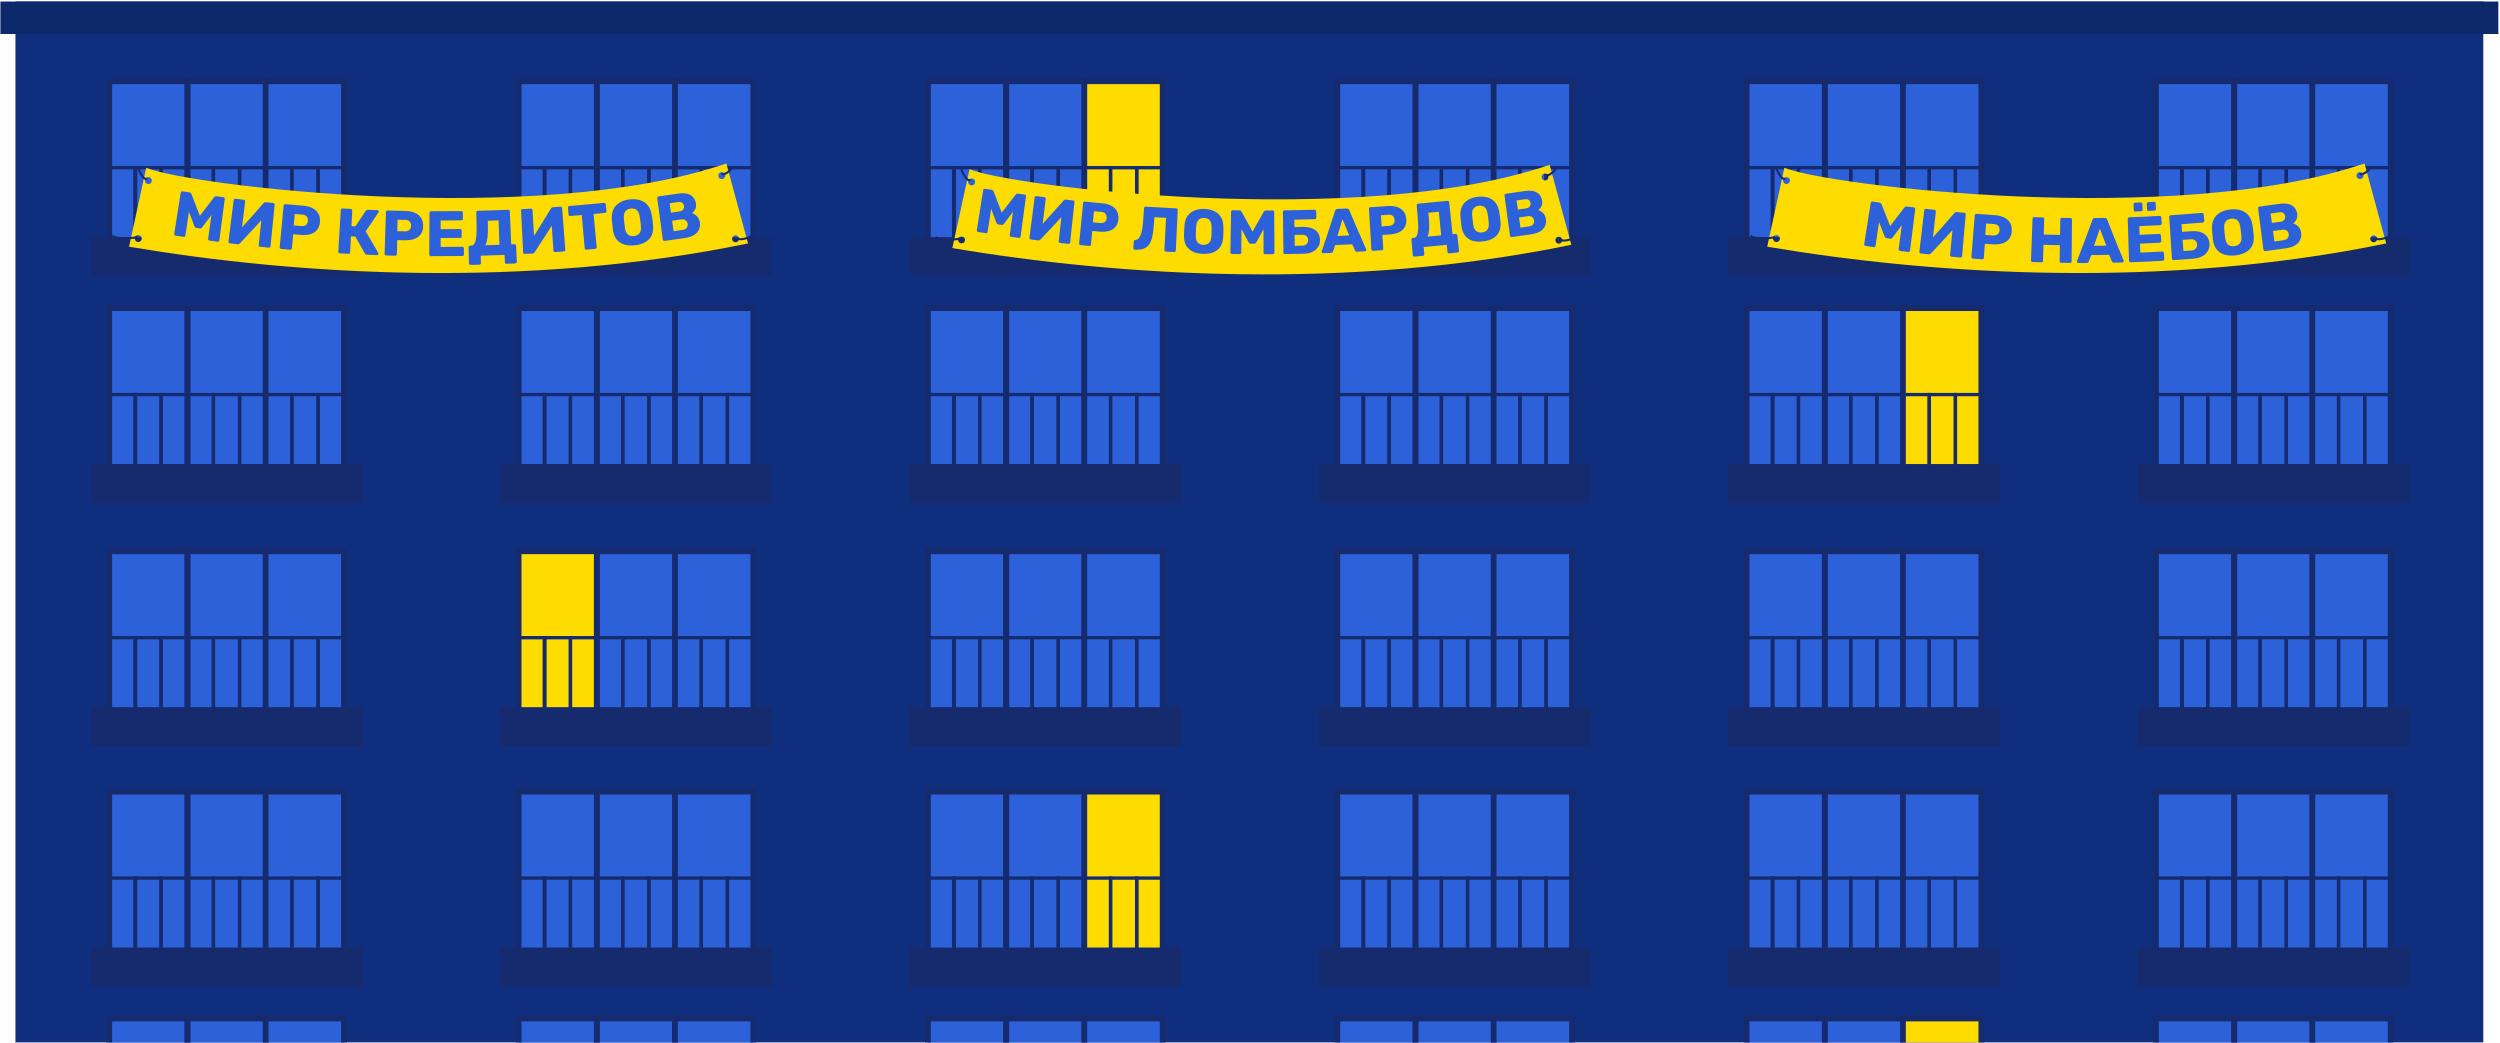 <svg width="1201" height="501" viewBox="0 0 1201 501" fill="none" xmlns="http://www.w3.org/2000/svg">
<g clip-path="url(#clip0_213_22823)">
<rect x="7.418" y="0.753" width="1185.55" height="504.347" fill="#0F2F7E"/>
<rect x="0.194" y="0.59" width="1200" height="15.753" fill="#0C276A"/>
<rect x="52.486" y="39.024" width="37.56" height="83.063" fill="#2D61DA" stroke="#162B6E" stroke-width="2.787"/>
<rect x="90.145" y="39.024" width="37.659" height="83.063" fill="#2D61DA" stroke="#162B6E" stroke-width="2.787"/>
<rect x="127.605" y="39.024" width="37.659" height="83.063" fill="#2D61DA" stroke="#162B6E" stroke-width="2.787"/>
<rect x="44.52" y="114.73" width="128.911" height="17.087" fill="#162B6E" stroke="#162B6E" stroke-width="1.606"/>
<rect x="64.826" y="80.555" width="12.564" height="42.717" stroke="#162B6E" stroke-width="1.606"/>
<rect x="52.587" y="80.555" width="12.564" height="42.717" stroke="#162B6E" stroke-width="1.606"/>
<rect x="77.396" y="80.556" width="12.564" height="42.717" stroke="#162B6E" stroke-width="1.606"/>
<rect x="89.956" y="80.556" width="12.564" height="42.717" stroke="#162B6E" stroke-width="1.606"/>
<rect x="102.52" y="80.555" width="12.564" height="42.717" stroke="#162B6E" stroke-width="1.606"/>
<rect x="115.091" y="80.555" width="12.564" height="42.717" stroke="#162B6E" stroke-width="1.606"/>
<rect x="127.661" y="80.555" width="12.564" height="42.717" stroke="#162B6E" stroke-width="1.606"/>
<rect x="140.232" y="80.555" width="12.564" height="42.717" stroke="#162B6E" stroke-width="1.606"/>
<rect x="152.801" y="80.555" width="12.564" height="42.717" stroke="#162B6E" stroke-width="1.606"/>
<rect x="52.486" y="148.017" width="37.56" height="83.063" fill="#2D61DA" stroke="#162B6E" stroke-width="2.787"/>
<rect x="90.145" y="148.017" width="37.659" height="83.063" fill="#2D61DA" stroke="#162B6E" stroke-width="2.787"/>
<rect x="127.605" y="148.017" width="37.659" height="83.063" fill="#2D61DA" stroke="#162B6E" stroke-width="2.787"/>
<rect x="44.52" y="223.724" width="128.911" height="17.087" fill="#162B6E" stroke="#162B6E" stroke-width="1.606"/>
<rect x="64.826" y="189.549" width="12.564" height="42.717" stroke="#162B6E" stroke-width="1.606"/>
<rect x="52.587" y="189.549" width="12.564" height="42.717" stroke="#162B6E" stroke-width="1.606"/>
<rect x="77.396" y="189.549" width="12.564" height="42.717" stroke="#162B6E" stroke-width="1.606"/>
<rect x="89.956" y="189.549" width="12.564" height="42.717" stroke="#162B6E" stroke-width="1.606"/>
<rect x="102.52" y="189.549" width="12.564" height="42.717" stroke="#162B6E" stroke-width="1.606"/>
<rect x="115.091" y="189.549" width="12.564" height="42.717" stroke="#162B6E" stroke-width="1.606"/>
<rect x="127.661" y="189.549" width="12.564" height="42.717" stroke="#162B6E" stroke-width="1.606"/>
<rect x="140.232" y="189.549" width="12.564" height="42.717" stroke="#162B6E" stroke-width="1.606"/>
<rect x="152.801" y="189.549" width="12.564" height="42.717" stroke="#162B6E" stroke-width="1.606"/>
<rect x="52.486" y="264.82" width="37.56" height="83.063" fill="#2D61DA" stroke="#162B6E" stroke-width="2.787"/>
<rect x="90.145" y="264.82" width="37.659" height="83.063" fill="#2D61DA" stroke="#162B6E" stroke-width="2.787"/>
<rect x="127.605" y="264.82" width="37.659" height="83.063" fill="#2D61DA" stroke="#162B6E" stroke-width="2.787"/>
<rect x="44.52" y="340.526" width="128.911" height="17.087" fill="#162B6E" stroke="#162B6E" stroke-width="1.606"/>
<rect x="64.826" y="306.352" width="12.564" height="42.717" stroke="#162B6E" stroke-width="1.606"/>
<rect x="52.587" y="306.352" width="12.564" height="42.717" stroke="#162B6E" stroke-width="1.606"/>
<rect x="77.396" y="306.352" width="12.564" height="42.717" stroke="#162B6E" stroke-width="1.606"/>
<rect x="89.956" y="306.352" width="12.564" height="42.717" stroke="#162B6E" stroke-width="1.606"/>
<rect x="102.52" y="306.351" width="12.564" height="42.717" stroke="#162B6E" stroke-width="1.606"/>
<rect x="115.091" y="306.351" width="12.564" height="42.717" stroke="#162B6E" stroke-width="1.606"/>
<rect x="127.661" y="306.351" width="12.564" height="42.717" stroke="#162B6E" stroke-width="1.606"/>
<rect x="140.232" y="306.351" width="12.564" height="42.717" stroke="#162B6E" stroke-width="1.606"/>
<rect x="152.801" y="306.351" width="12.564" height="42.717" stroke="#162B6E" stroke-width="1.606"/>
<rect x="249.129" y="39.024" width="37.56" height="83.063" fill="#2D61DA" stroke="#162B6E" stroke-width="2.787"/>
<rect x="286.788" y="39.024" width="37.659" height="83.063" fill="#2D61DA" stroke="#162B6E" stroke-width="2.787"/>
<rect x="324.247" y="39.024" width="37.659" height="83.063" fill="#2D61DA" stroke="#162B6E" stroke-width="2.787"/>
<rect x="241.163" y="114.73" width="128.911" height="17.087" fill="#162B6E" stroke="#162B6E" stroke-width="1.606"/>
<rect x="261.468" y="80.555" width="12.564" height="42.717" stroke="#162B6E" stroke-width="1.606"/>
<rect x="249.229" y="80.555" width="12.564" height="42.717" stroke="#162B6E" stroke-width="1.606"/>
<rect x="274.038" y="80.556" width="12.564" height="42.717" stroke="#162B6E" stroke-width="1.606"/>
<rect x="286.598" y="80.556" width="12.564" height="42.717" stroke="#162B6E" stroke-width="1.606"/>
<rect x="299.162" y="80.555" width="12.564" height="42.717" stroke="#162B6E" stroke-width="1.606"/>
<rect x="311.733" y="80.555" width="12.564" height="42.717" stroke="#162B6E" stroke-width="1.606"/>
<rect x="324.303" y="80.555" width="12.564" height="42.717" stroke="#162B6E" stroke-width="1.606"/>
<rect x="336.875" y="80.555" width="12.564" height="42.717" stroke="#162B6E" stroke-width="1.606"/>
<rect x="349.443" y="80.555" width="12.564" height="42.717" stroke="#162B6E" stroke-width="1.606"/>
<rect x="249.129" y="148.017" width="37.56" height="83.063" fill="#2D61DA" stroke="#162B6E" stroke-width="2.787"/>
<rect x="286.788" y="148.017" width="37.659" height="83.063" fill="#2D61DA" stroke="#162B6E" stroke-width="2.787"/>
<rect x="324.247" y="148.017" width="37.659" height="83.063" fill="#2D61DA" stroke="#162B6E" stroke-width="2.787"/>
<rect x="241.163" y="223.724" width="128.911" height="17.087" fill="#162B6E" stroke="#162B6E" stroke-width="1.606"/>
<rect x="261.468" y="189.549" width="12.564" height="42.717" stroke="#162B6E" stroke-width="1.606"/>
<rect x="249.229" y="189.549" width="12.564" height="42.717" stroke="#162B6E" stroke-width="1.606"/>
<rect x="274.038" y="189.549" width="12.564" height="42.717" stroke="#162B6E" stroke-width="1.606"/>
<rect x="286.598" y="189.549" width="12.564" height="42.717" stroke="#162B6E" stroke-width="1.606"/>
<rect x="299.162" y="189.549" width="12.564" height="42.717" stroke="#162B6E" stroke-width="1.606"/>
<rect x="311.733" y="189.549" width="12.564" height="42.717" stroke="#162B6E" stroke-width="1.606"/>
<rect x="324.303" y="189.549" width="12.564" height="42.717" stroke="#162B6E" stroke-width="1.606"/>
<rect x="336.875" y="189.549" width="12.564" height="42.717" stroke="#162B6E" stroke-width="1.606"/>
<rect x="349.443" y="189.549" width="12.564" height="42.717" stroke="#162B6E" stroke-width="1.606"/>
<rect x="249.129" y="264.82" width="37.56" height="83.063" fill="#FFDC00" stroke="#162B6E" stroke-width="2.787"/>
<rect x="286.788" y="264.82" width="37.659" height="83.063" fill="#2D61DA" stroke="#162B6E" stroke-width="2.787"/>
<rect x="324.247" y="264.82" width="37.659" height="83.063" fill="#2D61DA" stroke="#162B6E" stroke-width="2.787"/>
<rect x="241.163" y="340.526" width="128.911" height="17.087" fill="#162B6E" stroke="#162B6E" stroke-width="1.606"/>
<rect x="261.468" y="306.352" width="12.564" height="42.717" stroke="#162B6E" stroke-width="1.606"/>
<rect x="249.229" y="306.352" width="12.564" height="42.717" stroke="#162B6E" stroke-width="1.606"/>
<rect x="274.038" y="306.352" width="12.564" height="42.717" stroke="#162B6E" stroke-width="1.606"/>
<rect x="286.598" y="306.352" width="12.564" height="42.717" stroke="#162B6E" stroke-width="1.606"/>
<rect x="299.162" y="306.351" width="12.564" height="42.717" stroke="#162B6E" stroke-width="1.606"/>
<rect x="311.733" y="306.351" width="12.564" height="42.717" stroke="#162B6E" stroke-width="1.606"/>
<rect x="324.303" y="306.351" width="12.564" height="42.717" stroke="#162B6E" stroke-width="1.606"/>
<rect x="336.875" y="306.351" width="12.564" height="42.717" stroke="#162B6E" stroke-width="1.606"/>
<rect x="349.443" y="306.351" width="12.564" height="42.717" stroke="#162B6E" stroke-width="1.606"/>
<rect x="445.774" y="39.024" width="37.56" height="83.063" fill="#2D61DA" stroke="#162B6E" stroke-width="2.787"/>
<rect x="483.435" y="39.024" width="37.659" height="83.063" fill="#2D61DA" stroke="#162B6E" stroke-width="2.787"/>
<rect x="520.893" y="39.024" width="37.659" height="83.063" fill="#FFDC00" stroke="#162B6E" stroke-width="2.787"/>
<rect x="437.809" y="114.73" width="128.911" height="17.087" fill="#162B6E" stroke="#162B6E" stroke-width="1.606"/>
<rect x="458.114" y="80.555" width="12.564" height="42.717" stroke="#162B6E" stroke-width="1.606"/>
<rect x="445.875" y="80.555" width="12.564" height="42.717" stroke="#162B6E" stroke-width="1.606"/>
<rect x="470.685" y="80.555" width="12.564" height="42.717" stroke="#162B6E" stroke-width="1.606"/>
<rect x="483.244" y="80.555" width="12.564" height="42.717" stroke="#162B6E" stroke-width="1.606"/>
<rect x="495.808" y="80.555" width="12.564" height="42.717" stroke="#162B6E" stroke-width="1.606"/>
<rect x="508.378" y="80.555" width="12.564" height="42.717" stroke="#162B6E" stroke-width="1.606"/>
<rect x="520.949" y="80.555" width="12.564" height="42.717" stroke="#162B6E" stroke-width="1.606"/>
<rect x="533.52" y="80.555" width="12.564" height="42.717" stroke="#162B6E" stroke-width="1.606"/>
<rect x="546.09" y="80.555" width="12.564" height="42.717" stroke="#162B6E" stroke-width="1.606"/>
<rect x="445.774" y="148.017" width="37.56" height="83.063" fill="#2D61DA" stroke="#162B6E" stroke-width="2.787"/>
<rect x="483.435" y="148.017" width="37.659" height="83.063" fill="#2D61DA" stroke="#162B6E" stroke-width="2.787"/>
<rect x="520.893" y="148.017" width="37.659" height="83.063" fill="#2D61DA" stroke="#162B6E" stroke-width="2.787"/>
<rect x="437.809" y="223.724" width="128.911" height="17.087" fill="#162B6E" stroke="#162B6E" stroke-width="1.606"/>
<rect x="458.114" y="189.549" width="12.564" height="42.717" stroke="#162B6E" stroke-width="1.606"/>
<rect x="445.875" y="189.549" width="12.564" height="42.717" stroke="#162B6E" stroke-width="1.606"/>
<rect x="470.685" y="189.549" width="12.564" height="42.717" stroke="#162B6E" stroke-width="1.606"/>
<rect x="483.244" y="189.549" width="12.564" height="42.717" stroke="#162B6E" stroke-width="1.606"/>
<rect x="495.808" y="189.549" width="12.564" height="42.717" stroke="#162B6E" stroke-width="1.606"/>
<rect x="508.378" y="189.549" width="12.564" height="42.717" stroke="#162B6E" stroke-width="1.606"/>
<rect x="520.949" y="189.549" width="12.564" height="42.717" stroke="#162B6E" stroke-width="1.606"/>
<rect x="533.52" y="189.549" width="12.564" height="42.717" stroke="#162B6E" stroke-width="1.606"/>
<rect x="546.09" y="189.549" width="12.564" height="42.717" stroke="#162B6E" stroke-width="1.606"/>
<rect x="445.774" y="264.82" width="37.56" height="83.063" fill="#2D61DA" stroke="#162B6E" stroke-width="2.787"/>
<rect x="483.435" y="264.82" width="37.659" height="83.063" fill="#2D61DA" stroke="#162B6E" stroke-width="2.787"/>
<rect x="520.893" y="264.82" width="37.659" height="83.063" fill="#2D61DA" stroke="#162B6E" stroke-width="2.787"/>
<rect x="437.809" y="340.526" width="128.911" height="17.087" fill="#162B6E" stroke="#162B6E" stroke-width="1.606"/>
<rect x="458.114" y="306.352" width="12.564" height="42.717" stroke="#162B6E" stroke-width="1.606"/>
<rect x="445.875" y="306.352" width="12.564" height="42.717" stroke="#162B6E" stroke-width="1.606"/>
<rect x="470.685" y="306.352" width="12.564" height="42.717" stroke="#162B6E" stroke-width="1.606"/>
<rect x="483.244" y="306.352" width="12.564" height="42.717" stroke="#162B6E" stroke-width="1.606"/>
<rect x="495.808" y="306.351" width="12.564" height="42.717" stroke="#162B6E" stroke-width="1.606"/>
<rect x="508.378" y="306.351" width="12.564" height="42.717" stroke="#162B6E" stroke-width="1.606"/>
<rect x="520.949" y="306.351" width="12.564" height="42.717" stroke="#162B6E" stroke-width="1.606"/>
<rect x="533.52" y="306.351" width="12.564" height="42.717" stroke="#162B6E" stroke-width="1.606"/>
<rect x="546.09" y="306.351" width="12.564" height="42.717" stroke="#162B6E" stroke-width="1.606"/>
<rect x="642.418" y="39.024" width="37.56" height="83.063" fill="#2D61DA" stroke="#162B6E" stroke-width="2.787"/>
<rect x="680.079" y="39.024" width="37.659" height="83.063" fill="#2D61DA" stroke="#162B6E" stroke-width="2.787"/>
<rect x="717.537" y="39.024" width="37.659" height="83.063" fill="#2D61DA" stroke="#162B6E" stroke-width="2.787"/>
<rect x="634.453" y="114.73" width="128.911" height="17.087" fill="#162B6E" stroke="#162B6E" stroke-width="1.606"/>
<rect x="654.757" y="80.555" width="12.564" height="42.717" stroke="#162B6E" stroke-width="1.606"/>
<rect x="642.519" y="80.555" width="12.564" height="42.717" stroke="#162B6E" stroke-width="1.606"/>
<rect x="667.329" y="80.555" width="12.564" height="42.717" stroke="#162B6E" stroke-width="1.606"/>
<rect x="679.888" y="80.555" width="12.564" height="42.717" stroke="#162B6E" stroke-width="1.606"/>
<rect x="692.452" y="80.555" width="12.564" height="42.717" stroke="#162B6E" stroke-width="1.606"/>
<rect x="705.022" y="80.555" width="12.564" height="42.717" stroke="#162B6E" stroke-width="1.606"/>
<rect x="717.593" y="80.555" width="12.564" height="42.717" stroke="#162B6E" stroke-width="1.606"/>
<rect x="730.164" y="80.555" width="12.564" height="42.717" stroke="#162B6E" stroke-width="1.606"/>
<rect x="742.734" y="80.555" width="12.564" height="42.717" stroke="#162B6E" stroke-width="1.606"/>
<rect x="642.418" y="148.017" width="37.56" height="83.063" fill="#2D61DA" stroke="#162B6E" stroke-width="2.787"/>
<rect x="680.079" y="148.017" width="37.659" height="83.063" fill="#2D61DA" stroke="#162B6E" stroke-width="2.787"/>
<rect x="717.537" y="148.017" width="37.659" height="83.063" fill="#2D61DA" stroke="#162B6E" stroke-width="2.787"/>
<rect x="634.453" y="223.724" width="128.911" height="17.087" fill="#162B6E" stroke="#162B6E" stroke-width="1.606"/>
<rect x="654.757" y="189.549" width="12.564" height="42.717" stroke="#162B6E" stroke-width="1.606"/>
<rect x="642.519" y="189.549" width="12.564" height="42.717" stroke="#162B6E" stroke-width="1.606"/>
<rect x="667.329" y="189.549" width="12.564" height="42.717" stroke="#162B6E" stroke-width="1.606"/>
<rect x="679.888" y="189.549" width="12.564" height="42.717" stroke="#162B6E" stroke-width="1.606"/>
<rect x="692.452" y="189.549" width="12.564" height="42.717" stroke="#162B6E" stroke-width="1.606"/>
<rect x="705.022" y="189.549" width="12.564" height="42.717" stroke="#162B6E" stroke-width="1.606"/>
<rect x="717.593" y="189.549" width="12.564" height="42.717" stroke="#162B6E" stroke-width="1.606"/>
<rect x="730.164" y="189.549" width="12.564" height="42.717" stroke="#162B6E" stroke-width="1.606"/>
<rect x="742.734" y="189.549" width="12.564" height="42.717" stroke="#162B6E" stroke-width="1.606"/>
<rect x="642.418" y="264.82" width="37.56" height="83.063" fill="#2D61DA" stroke="#162B6E" stroke-width="2.787"/>
<rect x="680.079" y="264.82" width="37.659" height="83.063" fill="#2D61DA" stroke="#162B6E" stroke-width="2.787"/>
<rect x="717.537" y="264.82" width="37.659" height="83.063" fill="#2D61DA" stroke="#162B6E" stroke-width="2.787"/>
<rect x="634.453" y="340.526" width="128.911" height="17.087" fill="#162B6E" stroke="#162B6E" stroke-width="1.606"/>
<rect x="654.757" y="306.352" width="12.564" height="42.717" stroke="#162B6E" stroke-width="1.606"/>
<rect x="642.519" y="306.352" width="12.564" height="42.717" stroke="#162B6E" stroke-width="1.606"/>
<rect x="667.329" y="306.352" width="12.564" height="42.717" stroke="#162B6E" stroke-width="1.606"/>
<rect x="679.888" y="306.352" width="12.564" height="42.717" stroke="#162B6E" stroke-width="1.606"/>
<rect x="692.452" y="306.351" width="12.564" height="42.717" stroke="#162B6E" stroke-width="1.606"/>
<rect x="705.022" y="306.351" width="12.564" height="42.717" stroke="#162B6E" stroke-width="1.606"/>
<rect x="717.593" y="306.351" width="12.564" height="42.717" stroke="#162B6E" stroke-width="1.606"/>
<rect x="730.164" y="306.351" width="12.564" height="42.717" stroke="#162B6E" stroke-width="1.606"/>
<rect x="742.734" y="306.351" width="12.564" height="42.717" stroke="#162B6E" stroke-width="1.606"/>
<rect x="839.063" y="39.024" width="37.56" height="83.063" fill="#2D61DA" stroke="#162B6E" stroke-width="2.787"/>
<rect x="876.722" y="39.024" width="37.659" height="83.063" fill="#2D61DA" stroke="#162B6E" stroke-width="2.787"/>
<rect x="914.181" y="39.024" width="37.659" height="83.063" fill="#2D61DA" stroke="#162B6E" stroke-width="2.787"/>
<rect x="831.097" y="114.73" width="128.911" height="17.087" fill="#162B6E" stroke="#162B6E" stroke-width="1.606"/>
<rect x="851.402" y="80.555" width="12.564" height="42.717" stroke="#162B6E" stroke-width="1.606"/>
<rect x="839.163" y="80.555" width="12.564" height="42.717" stroke="#162B6E" stroke-width="1.606"/>
<rect x="863.973" y="80.555" width="12.564" height="42.717" stroke="#162B6E" stroke-width="1.606"/>
<rect x="876.532" y="80.555" width="12.564" height="42.717" stroke="#162B6E" stroke-width="1.606"/>
<rect x="889.096" y="80.555" width="12.564" height="42.717" stroke="#162B6E" stroke-width="1.606"/>
<rect x="901.667" y="80.555" width="12.564" height="42.717" stroke="#162B6E" stroke-width="1.606"/>
<rect x="914.237" y="80.555" width="12.564" height="42.717" stroke="#162B6E" stroke-width="1.606"/>
<rect x="926.808" y="80.555" width="12.564" height="42.717" stroke="#162B6E" stroke-width="1.606"/>
<rect x="939.377" y="80.555" width="12.564" height="42.717" stroke="#162B6E" stroke-width="1.606"/>
<rect x="839.063" y="148.017" width="37.56" height="83.063" fill="#2D61DA" stroke="#162B6E" stroke-width="2.787"/>
<rect x="876.722" y="148.017" width="37.659" height="83.063" fill="#2D61DA" stroke="#162B6E" stroke-width="2.787"/>
<rect x="914.181" y="148.017" width="37.659" height="83.063" fill="#FFDC00" stroke="#162B6E" stroke-width="2.787"/>
<rect x="831.097" y="223.724" width="128.911" height="17.087" fill="#162B6E" stroke="#162B6E" stroke-width="1.606"/>
<rect x="851.402" y="189.549" width="12.564" height="42.717" stroke="#162B6E" stroke-width="1.606"/>
<rect x="839.163" y="189.549" width="12.564" height="42.717" stroke="#162B6E" stroke-width="1.606"/>
<rect x="863.973" y="189.549" width="12.564" height="42.717" stroke="#162B6E" stroke-width="1.606"/>
<rect x="876.532" y="189.549" width="12.564" height="42.717" stroke="#162B6E" stroke-width="1.606"/>
<rect x="889.096" y="189.549" width="12.564" height="42.717" stroke="#162B6E" stroke-width="1.606"/>
<rect x="901.667" y="189.549" width="12.564" height="42.717" stroke="#162B6E" stroke-width="1.606"/>
<rect x="914.237" y="189.549" width="12.564" height="42.717" stroke="#162B6E" stroke-width="1.606"/>
<rect x="926.808" y="189.549" width="12.564" height="42.717" stroke="#162B6E" stroke-width="1.606"/>
<rect x="939.377" y="189.549" width="12.564" height="42.717" stroke="#162B6E" stroke-width="1.606"/>
<rect x="839.063" y="264.82" width="37.56" height="83.063" fill="#2D61DA" stroke="#162B6E" stroke-width="2.787"/>
<rect x="876.722" y="264.82" width="37.659" height="83.063" fill="#2D61DA" stroke="#162B6E" stroke-width="2.787"/>
<rect x="914.181" y="264.82" width="37.659" height="83.063" fill="#2D61DA" stroke="#162B6E" stroke-width="2.787"/>
<rect x="831.097" y="340.526" width="128.911" height="17.087" fill="#162B6E" stroke="#162B6E" stroke-width="1.606"/>
<rect x="851.402" y="306.352" width="12.564" height="42.717" stroke="#162B6E" stroke-width="1.606"/>
<rect x="839.163" y="306.352" width="12.564" height="42.717" stroke="#162B6E" stroke-width="1.606"/>
<rect x="863.973" y="306.352" width="12.564" height="42.717" stroke="#162B6E" stroke-width="1.606"/>
<rect x="876.532" y="306.352" width="12.564" height="42.717" stroke="#162B6E" stroke-width="1.606"/>
<rect x="889.096" y="306.351" width="12.564" height="42.717" stroke="#162B6E" stroke-width="1.606"/>
<rect x="901.667" y="306.351" width="12.564" height="42.717" stroke="#162B6E" stroke-width="1.606"/>
<rect x="914.237" y="306.351" width="12.564" height="42.717" stroke="#162B6E" stroke-width="1.606"/>
<rect x="926.808" y="306.351" width="12.564" height="42.717" stroke="#162B6E" stroke-width="1.606"/>
<rect x="939.377" y="306.351" width="12.564" height="42.717" stroke="#162B6E" stroke-width="1.606"/>
<rect x="1035.71" y="39.024" width="37.56" height="83.063" fill="#2D61DA" stroke="#162B6E" stroke-width="2.787"/>
<rect x="1073.37" y="39.024" width="37.659" height="83.063" fill="#2D61DA" stroke="#162B6E" stroke-width="2.787"/>
<rect x="1110.83" y="39.024" width="37.659" height="83.063" fill="#2D61DA" stroke="#162B6E" stroke-width="2.787"/>
<rect x="1027.74" y="114.73" width="128.911" height="17.087" fill="#162B6E" stroke="#162B6E" stroke-width="1.606"/>
<rect x="1048.05" y="80.555" width="12.564" height="42.717" stroke="#162B6E" stroke-width="1.606"/>
<rect x="1035.81" y="80.555" width="12.564" height="42.717" stroke="#162B6E" stroke-width="1.606"/>
<rect x="1060.62" y="80.555" width="12.564" height="42.717" stroke="#162B6E" stroke-width="1.606"/>
<rect x="1073.18" y="80.555" width="12.564" height="42.717" stroke="#162B6E" stroke-width="1.606"/>
<rect x="1085.74" y="80.555" width="12.564" height="42.717" stroke="#162B6E" stroke-width="1.606"/>
<rect x="1098.31" y="80.555" width="12.564" height="42.717" stroke="#162B6E" stroke-width="1.606"/>
<rect x="1110.88" y="80.555" width="12.564" height="42.717" stroke="#162B6E" stroke-width="1.606"/>
<rect x="1123.45" y="80.555" width="12.564" height="42.717" stroke="#162B6E" stroke-width="1.606"/>
<rect x="1136.02" y="80.555" width="12.564" height="42.717" stroke="#162B6E" stroke-width="1.606"/>
<rect x="1035.71" y="148.017" width="37.56" height="83.063" fill="#2D61DA" stroke="#162B6E" stroke-width="2.787"/>
<rect x="1073.37" y="148.017" width="37.659" height="83.063" fill="#2D61DA" stroke="#162B6E" stroke-width="2.787"/>
<rect x="1110.83" y="148.017" width="37.659" height="83.063" fill="#2D61DA" stroke="#162B6E" stroke-width="2.787"/>
<rect x="1027.74" y="223.724" width="128.911" height="17.087" fill="#162B6E" stroke="#162B6E" stroke-width="1.606"/>
<rect x="1048.05" y="189.549" width="12.564" height="42.717" stroke="#162B6E" stroke-width="1.606"/>
<rect x="1035.81" y="189.549" width="12.564" height="42.717" stroke="#162B6E" stroke-width="1.606"/>
<rect x="1060.62" y="189.549" width="12.564" height="42.717" stroke="#162B6E" stroke-width="1.606"/>
<rect x="1073.18" y="189.549" width="12.564" height="42.717" stroke="#162B6E" stroke-width="1.606"/>
<rect x="1085.74" y="189.549" width="12.564" height="42.717" stroke="#162B6E" stroke-width="1.606"/>
<rect x="1098.31" y="189.549" width="12.564" height="42.717" stroke="#162B6E" stroke-width="1.606"/>
<rect x="1110.88" y="189.549" width="12.564" height="42.717" stroke="#162B6E" stroke-width="1.606"/>
<rect x="1123.45" y="189.549" width="12.564" height="42.717" stroke="#162B6E" stroke-width="1.606"/>
<rect x="1136.02" y="189.549" width="12.564" height="42.717" stroke="#162B6E" stroke-width="1.606"/>
<rect x="1035.71" y="264.82" width="37.56" height="83.063" fill="#2D61DA" stroke="#162B6E" stroke-width="2.787"/>
<rect x="1073.37" y="264.82" width="37.659" height="83.063" fill="#2D61DA" stroke="#162B6E" stroke-width="2.787"/>
<rect x="1110.83" y="264.82" width="37.659" height="83.063" fill="#2D61DA" stroke="#162B6E" stroke-width="2.787"/>
<rect x="1027.74" y="340.526" width="128.911" height="17.087" fill="#162B6E" stroke="#162B6E" stroke-width="1.606"/>
<rect x="1048.05" y="306.352" width="12.564" height="42.717" stroke="#162B6E" stroke-width="1.606"/>
<rect x="1035.81" y="306.352" width="12.564" height="42.717" stroke="#162B6E" stroke-width="1.606"/>
<rect x="1060.62" y="306.352" width="12.564" height="42.717" stroke="#162B6E" stroke-width="1.606"/>
<rect x="1073.18" y="306.352" width="12.564" height="42.717" stroke="#162B6E" stroke-width="1.606"/>
<rect x="1085.74" y="306.351" width="12.564" height="42.717" stroke="#162B6E" stroke-width="1.606"/>
<rect x="1098.31" y="306.351" width="12.564" height="42.717" stroke="#162B6E" stroke-width="1.606"/>
<rect x="1110.88" y="306.351" width="12.564" height="42.717" stroke="#162B6E" stroke-width="1.606"/>
<rect x="1123.45" y="306.351" width="12.564" height="42.717" stroke="#162B6E" stroke-width="1.606"/>
<rect x="1136.02" y="306.351" width="12.564" height="42.717" stroke="#162B6E" stroke-width="1.606"/>
<rect x="52.486" y="380.294" width="37.56" height="83.063" fill="#2D61DA" stroke="#162B6E" stroke-width="2.787"/>
<rect x="90.145" y="380.294" width="37.659" height="83.063" fill="#2D61DA" stroke="#162B6E" stroke-width="2.787"/>
<rect x="127.605" y="380.294" width="37.659" height="83.063" fill="#2D61DA" stroke="#162B6E" stroke-width="2.787"/>
<rect x="44.52" y="456" width="128.911" height="17.087" fill="#162B6E" stroke="#162B6E" stroke-width="1.606"/>
<rect x="64.826" y="421.826" width="12.564" height="42.717" stroke="#162B6E" stroke-width="1.606"/>
<rect x="52.587" y="421.826" width="12.564" height="42.717" stroke="#162B6E" stroke-width="1.606"/>
<rect x="77.396" y="421.826" width="12.564" height="42.717" stroke="#162B6E" stroke-width="1.606"/>
<rect x="89.956" y="421.826" width="12.564" height="42.717" stroke="#162B6E" stroke-width="1.606"/>
<rect x="102.52" y="421.825" width="12.564" height="42.717" stroke="#162B6E" stroke-width="1.606"/>
<rect x="115.091" y="421.825" width="12.564" height="42.717" stroke="#162B6E" stroke-width="1.606"/>
<rect x="127.661" y="421.825" width="12.564" height="42.717" stroke="#162B6E" stroke-width="1.606"/>
<rect x="140.232" y="421.825" width="12.564" height="42.717" stroke="#162B6E" stroke-width="1.606"/>
<rect x="152.801" y="421.825" width="12.564" height="42.717" stroke="#162B6E" stroke-width="1.606"/>
<rect x="52.486" y="489.288" width="37.56" height="83.063" fill="#2D61DA" stroke="#162B6E" stroke-width="2.787"/>
<rect x="90.145" y="489.288" width="37.659" height="83.063" fill="#2D61DA" stroke="#162B6E" stroke-width="2.787"/>
<rect x="127.605" y="489.288" width="37.659" height="83.063" fill="#2D61DA" stroke="#162B6E" stroke-width="2.787"/>
<rect x="249.129" y="380.294" width="37.56" height="83.063" fill="#2D61DA" stroke="#162B6E" stroke-width="2.787"/>
<rect x="286.788" y="380.294" width="37.659" height="83.063" fill="#2D61DA" stroke="#162B6E" stroke-width="2.787"/>
<rect x="324.247" y="380.294" width="37.659" height="83.063" fill="#2D61DA" stroke="#162B6E" stroke-width="2.787"/>
<rect x="241.163" y="456" width="128.911" height="17.087" fill="#162B6E" stroke="#162B6E" stroke-width="1.606"/>
<rect x="261.468" y="421.826" width="12.564" height="42.717" stroke="#162B6E" stroke-width="1.606"/>
<rect x="249.229" y="421.826" width="12.564" height="42.717" stroke="#162B6E" stroke-width="1.606"/>
<rect x="274.038" y="421.826" width="12.564" height="42.717" stroke="#162B6E" stroke-width="1.606"/>
<rect x="286.598" y="421.826" width="12.564" height="42.717" stroke="#162B6E" stroke-width="1.606"/>
<rect x="299.162" y="421.826" width="12.564" height="42.717" stroke="#162B6E" stroke-width="1.606"/>
<rect x="311.733" y="421.826" width="12.564" height="42.717" stroke="#162B6E" stroke-width="1.606"/>
<rect x="324.303" y="421.826" width="12.564" height="42.717" stroke="#162B6E" stroke-width="1.606"/>
<rect x="336.875" y="421.826" width="12.564" height="42.717" stroke="#162B6E" stroke-width="1.606"/>
<rect x="349.443" y="421.826" width="12.564" height="42.717" stroke="#162B6E" stroke-width="1.606"/>
<rect x="249.129" y="489.288" width="37.56" height="83.063" fill="#2D61DA" stroke="#162B6E" stroke-width="2.787"/>
<rect x="286.788" y="489.288" width="37.659" height="83.063" fill="#2D61DA" stroke="#162B6E" stroke-width="2.787"/>
<rect x="324.247" y="489.288" width="37.659" height="83.063" fill="#2D61DA" stroke="#162B6E" stroke-width="2.787"/>
<rect x="445.774" y="380.294" width="37.56" height="83.063" fill="#2D61DA" stroke="#162B6E" stroke-width="2.787"/>
<rect x="483.435" y="380.294" width="37.659" height="83.063" fill="#2D61DA" stroke="#162B6E" stroke-width="2.787"/>
<rect x="520.893" y="380.294" width="37.659" height="83.063" fill="#FFDC00" stroke="#162B6E" stroke-width="2.787"/>
<rect x="437.809" y="456" width="128.911" height="17.087" fill="#162B6E" stroke="#162B6E" stroke-width="1.606"/>
<rect x="458.114" y="421.826" width="12.564" height="42.717" stroke="#162B6E" stroke-width="1.606"/>
<rect x="445.875" y="421.826" width="12.564" height="42.717" stroke="#162B6E" stroke-width="1.606"/>
<rect x="470.685" y="421.826" width="12.564" height="42.717" stroke="#162B6E" stroke-width="1.606"/>
<rect x="483.244" y="421.826" width="12.564" height="42.717" stroke="#162B6E" stroke-width="1.606"/>
<rect x="495.808" y="421.825" width="12.564" height="42.717" stroke="#162B6E" stroke-width="1.606"/>
<rect x="508.378" y="421.825" width="12.564" height="42.717" stroke="#162B6E" stroke-width="1.606"/>
<rect x="520.949" y="421.825" width="12.564" height="42.717" stroke="#162B6E" stroke-width="1.606"/>
<rect x="533.52" y="421.825" width="12.564" height="42.717" stroke="#162B6E" stroke-width="1.606"/>
<rect x="546.09" y="421.825" width="12.564" height="42.717" stroke="#162B6E" stroke-width="1.606"/>
<rect x="445.774" y="489.288" width="37.56" height="83.063" fill="#2D61DA" stroke="#162B6E" stroke-width="2.787"/>
<rect x="483.435" y="489.288" width="37.659" height="83.063" fill="#2D61DA" stroke="#162B6E" stroke-width="2.787"/>
<rect x="520.893" y="489.288" width="37.659" height="83.063" fill="#2D61DA" stroke="#162B6E" stroke-width="2.787"/>
<rect x="642.418" y="380.294" width="37.56" height="83.063" fill="#2D61DA" stroke="#162B6E" stroke-width="2.787"/>
<rect x="680.079" y="380.294" width="37.659" height="83.063" fill="#2D61DA" stroke="#162B6E" stroke-width="2.787"/>
<rect x="717.537" y="380.294" width="37.659" height="83.063" fill="#2D61DA" stroke="#162B6E" stroke-width="2.787"/>
<rect x="634.453" y="456" width="128.911" height="17.087" fill="#162B6E" stroke="#162B6E" stroke-width="1.606"/>
<rect x="654.757" y="421.826" width="12.564" height="42.717" stroke="#162B6E" stroke-width="1.606"/>
<rect x="642.519" y="421.826" width="12.564" height="42.717" stroke="#162B6E" stroke-width="1.606"/>
<rect x="667.329" y="421.826" width="12.564" height="42.717" stroke="#162B6E" stroke-width="1.606"/>
<rect x="679.888" y="421.826" width="12.564" height="42.717" stroke="#162B6E" stroke-width="1.606"/>
<rect x="692.452" y="421.825" width="12.564" height="42.717" stroke="#162B6E" stroke-width="1.606"/>
<rect x="705.022" y="421.825" width="12.564" height="42.717" stroke="#162B6E" stroke-width="1.606"/>
<rect x="717.593" y="421.825" width="12.564" height="42.717" stroke="#162B6E" stroke-width="1.606"/>
<rect x="730.164" y="421.825" width="12.564" height="42.717" stroke="#162B6E" stroke-width="1.606"/>
<rect x="742.734" y="421.825" width="12.564" height="42.717" stroke="#162B6E" stroke-width="1.606"/>
<rect x="642.418" y="489.288" width="37.56" height="83.063" fill="#2D61DA" stroke="#162B6E" stroke-width="2.787"/>
<rect x="680.079" y="489.288" width="37.659" height="83.063" fill="#2D61DA" stroke="#162B6E" stroke-width="2.787"/>
<rect x="717.537" y="489.288" width="37.659" height="83.063" fill="#2D61DA" stroke="#162B6E" stroke-width="2.787"/>
<rect x="839.063" y="380.294" width="37.56" height="83.063" fill="#2D61DA" stroke="#162B6E" stroke-width="2.787"/>
<rect x="876.722" y="380.294" width="37.659" height="83.063" fill="#2D61DA" stroke="#162B6E" stroke-width="2.787"/>
<rect x="914.181" y="380.294" width="37.659" height="83.063" fill="#2D61DA" stroke="#162B6E" stroke-width="2.787"/>
<rect x="831.097" y="456" width="128.911" height="17.087" fill="#162B6E" stroke="#162B6E" stroke-width="1.606"/>
<rect x="851.402" y="421.826" width="12.564" height="42.717" stroke="#162B6E" stroke-width="1.606"/>
<rect x="839.163" y="421.826" width="12.564" height="42.717" stroke="#162B6E" stroke-width="1.606"/>
<rect x="863.973" y="421.826" width="12.564" height="42.717" stroke="#162B6E" stroke-width="1.606"/>
<rect x="876.532" y="421.826" width="12.564" height="42.717" stroke="#162B6E" stroke-width="1.606"/>
<rect x="889.096" y="421.825" width="12.564" height="42.717" stroke="#162B6E" stroke-width="1.606"/>
<rect x="901.667" y="421.825" width="12.564" height="42.717" stroke="#162B6E" stroke-width="1.606"/>
<rect x="914.237" y="421.825" width="12.564" height="42.717" stroke="#162B6E" stroke-width="1.606"/>
<rect x="926.808" y="421.825" width="12.564" height="42.717" stroke="#162B6E" stroke-width="1.606"/>
<rect x="939.377" y="421.825" width="12.564" height="42.717" stroke="#162B6E" stroke-width="1.606"/>
<rect x="839.063" y="489.288" width="37.56" height="83.063" fill="#2D61DA" stroke="#162B6E" stroke-width="2.787"/>
<rect x="876.722" y="489.288" width="37.659" height="83.063" fill="#2D61DA" stroke="#162B6E" stroke-width="2.787"/>
<rect x="914.181" y="489.288" width="37.659" height="83.063" fill="#FFDC00" stroke="#162B6E" stroke-width="2.787"/>
<rect x="1035.71" y="380.294" width="37.56" height="83.063" fill="#2D61DA" stroke="#162B6E" stroke-width="2.787"/>
<rect x="1073.37" y="380.294" width="37.659" height="83.063" fill="#2D61DA" stroke="#162B6E" stroke-width="2.787"/>
<rect x="1110.83" y="380.294" width="37.659" height="83.063" fill="#2D61DA" stroke="#162B6E" stroke-width="2.787"/>
<rect x="1027.74" y="456" width="128.911" height="17.087" fill="#162B6E" stroke="#162B6E" stroke-width="1.606"/>
<rect x="1048.05" y="421.826" width="12.564" height="42.717" stroke="#162B6E" stroke-width="1.606"/>
<rect x="1035.81" y="421.826" width="12.564" height="42.717" stroke="#162B6E" stroke-width="1.606"/>
<rect x="1060.62" y="421.826" width="12.564" height="42.717" stroke="#162B6E" stroke-width="1.606"/>
<rect x="1073.18" y="421.826" width="12.564" height="42.717" stroke="#162B6E" stroke-width="1.606"/>
<rect x="1085.74" y="421.825" width="12.564" height="42.717" stroke="#162B6E" stroke-width="1.606"/>
<rect x="1098.31" y="421.825" width="12.564" height="42.717" stroke="#162B6E" stroke-width="1.606"/>
<rect x="1110.88" y="421.825" width="12.564" height="42.717" stroke="#162B6E" stroke-width="1.606"/>
<rect x="1123.45" y="421.825" width="12.564" height="42.717" stroke="#162B6E" stroke-width="1.606"/>
<rect x="1136.02" y="421.825" width="12.564" height="42.717" stroke="#162B6E" stroke-width="1.606"/>
<rect x="1035.71" y="489.288" width="37.56" height="83.063" fill="#2D61DA" stroke="#162B6E" stroke-width="2.787"/>
<rect x="1073.37" y="489.288" width="37.659" height="83.063" fill="#2D61DA" stroke="#162B6E" stroke-width="2.787"/>
<rect x="1110.83" y="489.288" width="37.659" height="83.063" fill="#2D61DA" stroke="#162B6E" stroke-width="2.787"/>
<path fill-rule="evenodd" clip-rule="evenodd" d="M1135.9 78.523C1045.07 109.746 876.058 88.882 857.221 80.587L848.964 118.519C929.73 132.195 1040.17 138.904 1146.33 116.945L1135.9 78.523ZM1135.39 84.366C1135.39 85.288 1134.65 86.037 1133.72 86.037C1132.8 86.037 1132.05 85.288 1132.05 84.366C1132.05 83.443 1132.8 82.695 1133.72 82.695C1134.65 82.695 1135.39 83.443 1135.39 84.366ZM859.907 86.733C859.907 87.656 859.159 88.403 858.236 88.403C857.314 88.403 856.566 87.656 856.566 86.733C856.566 85.81 857.314 85.062 858.236 85.062C859.159 85.062 859.907 85.81 859.907 86.733ZM853.4 116.271C854.323 116.271 855.071 115.523 855.071 114.6C855.071 113.677 854.323 112.929 853.4 112.929C852.477 112.929 851.729 113.677 851.729 114.6C851.729 115.523 852.477 116.271 853.4 116.271ZM1142 114.73C1142 115.653 1141.25 116.401 1140.33 116.401C1139.41 116.401 1138.66 115.653 1138.66 114.73C1138.66 113.807 1139.41 113.059 1140.33 113.059C1141.25 113.059 1142 113.807 1142 114.73Z" fill="#FFDC00"/>
<path d="M1133.94 83.644C1134.94 84.321 1138.87 81.373 1138.87 80.096M1142 114.783C1143.01 115.459 1148.58 113.827 1148.58 112.55M857.284 85.909C855.744 86.42 853.474 81.501 853.183 80.148M852.332 113.928C851.324 114.605 841.621 114.764 841.33 113.411" stroke="#162B6E" stroke-linecap="round"/>
<path fill-rule="evenodd" clip-rule="evenodd" d="M348.933 78.523C258.103 109.746 89.088 88.882 70.252 80.587L61.995 118.519C142.76 132.195 253.201 138.904 359.362 116.945L348.933 78.523ZM348.424 84.366C348.424 85.288 347.676 86.037 346.753 86.037C345.83 86.037 345.082 85.288 345.082 84.366C345.082 83.443 345.83 82.695 346.753 82.695C347.676 82.695 348.424 83.443 348.424 84.366ZM72.937 86.733C72.937 87.656 72.189 88.403 71.267 88.403C70.344 88.403 69.596 87.656 69.596 86.733C69.596 85.81 70.344 85.062 71.267 85.062C72.189 85.062 72.937 85.81 72.937 86.733ZM66.43 116.271C67.353 116.271 68.101 115.523 68.101 114.6C68.101 113.677 67.353 112.929 66.43 112.929C65.507 112.929 64.759 113.677 64.759 114.6C64.759 115.523 65.507 116.271 66.43 116.271ZM355.029 114.73C355.029 115.653 354.281 116.401 353.358 116.401C352.435 116.401 351.688 115.653 351.688 114.73C351.688 113.807 352.435 113.059 353.358 113.059C354.281 113.059 355.029 113.807 355.029 114.73Z" fill="#FFDC00"/>
<path d="M346.965 83.644C347.973 84.321 351.901 81.373 351.901 80.096M355.029 114.783C356.037 115.459 361.615 113.827 361.615 112.55M70.314 85.909C68.774 86.42 66.504 81.501 66.213 80.148M65.362 113.928C64.354 114.605 54.651 114.764 54.36 113.411" stroke="#162B6E" stroke-linecap="round"/>
<path d="M84.356 113.227C84.142 113.192 83.965 113.094 83.822 112.925C83.698 112.756 83.653 112.569 83.689 112.338C84.738 105.743 85.778 99.148 86.827 92.543C86.862 92.321 86.96 92.152 87.129 92.028C87.316 91.912 87.511 91.868 87.716 91.904C88.818 92.081 89.92 92.25 91.031 92.419C91.36 92.472 91.591 92.597 91.724 92.801C91.884 92.988 91.973 93.139 92 93.246C93.315 96.73 94.649 100.214 96.009 103.69C98.302 100.739 100.568 97.779 102.808 94.81C102.888 94.712 103.004 94.597 103.173 94.455C103.359 94.295 103.635 94.241 103.982 94.286C105.075 94.437 106.177 94.579 107.27 94.73C107.493 94.757 107.67 94.855 107.795 95.014C107.937 95.174 107.999 95.37 107.973 95.601C107.11 102.223 106.239 108.845 105.377 115.467C105.351 115.689 105.235 115.867 105.057 115.983C104.888 116.107 104.693 116.152 104.462 116.125C103.208 115.956 101.955 115.796 100.702 115.618C100.471 115.583 100.284 115.485 100.133 115.325C100.008 115.165 99.955 114.969 99.991 114.747C100.515 110.925 101.04 107.112 101.564 103.29C100.097 105.254 98.631 107.219 97.146 109.174C97.04 109.343 96.889 109.494 96.702 109.61C96.515 109.725 96.275 109.77 95.982 109.725C95.44 109.645 94.898 109.565 94.355 109.485C94.062 109.441 93.84 109.334 93.698 109.174C93.555 109.005 93.44 108.827 93.36 108.623C92.498 106.321 91.635 104.028 90.791 101.725C90.213 105.539 89.635 109.343 89.058 113.156C89.022 113.378 88.924 113.547 88.756 113.672C88.587 113.796 88.391 113.832 88.16 113.796C86.898 113.601 85.636 113.405 84.382 113.209L84.356 113.227ZM110.453 116.898C110.221 116.872 110.044 116.774 109.91 116.614C109.786 116.436 109.733 116.24 109.759 116.036C110.586 109.405 111.421 102.783 112.248 96.152C112.275 95.93 112.372 95.752 112.532 95.628C112.719 95.503 112.906 95.459 113.11 95.486C114.435 95.646 115.759 95.814 117.083 95.966C117.306 95.992 117.483 96.09 117.608 96.25C117.732 96.41 117.786 96.606 117.759 96.828C117.27 100.943 116.79 105.05 116.301 109.165C119.768 105.343 123.19 101.494 126.559 97.628C126.683 97.477 126.825 97.352 127.003 97.272C127.181 97.166 127.403 97.13 127.67 97.157C128.861 97.281 130.052 97.406 131.243 97.521C131.447 97.539 131.616 97.628 131.75 97.788C131.901 97.948 131.963 98.143 131.945 98.365C131.278 105.014 130.621 111.663 129.954 118.303C129.936 118.525 129.83 118.703 129.643 118.827C129.483 118.951 129.296 119.005 129.083 118.987C127.723 118.854 126.363 118.711 125.003 118.569C124.772 118.543 124.576 118.454 124.425 118.294C124.292 118.134 124.239 117.947 124.265 117.716C124.692 113.752 125.11 109.787 125.536 105.823C122.159 109.53 118.737 113.227 115.27 116.889C115.146 117.023 114.995 117.138 114.808 117.236C114.648 117.343 114.417 117.378 114.124 117.343C112.897 117.2 111.679 117.049 110.453 116.898V116.898ZM135.083 119.574C134.852 119.556 134.665 119.467 134.532 119.307C134.398 119.147 134.336 118.96 134.363 118.729C134.994 112.081 135.616 105.432 136.247 98.774C136.265 98.552 136.354 98.374 136.514 98.241C136.674 98.108 136.86 98.054 137.092 98.081C139.971 98.348 142.851 98.606 145.731 98.837C147.438 98.979 148.896 99.361 150.113 99.992C151.349 100.605 152.282 101.45 152.913 102.552C153.562 103.654 153.829 104.996 153.713 106.596C153.598 108.179 153.144 109.45 152.335 110.418C151.553 111.387 150.496 112.081 149.153 112.472C147.838 112.863 146.309 112.996 144.576 112.854C143.331 112.747 142.087 112.649 140.843 112.534C140.647 114.774 140.451 117.014 140.256 119.263C140.238 119.485 140.131 119.663 139.954 119.796C139.794 119.929 139.598 119.983 139.367 119.965C137.945 119.84 136.514 119.707 135.092 119.574H135.083ZM141.109 108.294C142.327 108.401 143.545 108.507 144.762 108.605C145.66 108.676 146.38 108.507 146.94 108.099C147.518 107.69 147.838 107.023 147.918 106.107C147.98 105.325 147.802 104.659 147.393 104.09C146.985 103.521 146.256 103.192 145.225 103.112C144.016 103.014 142.807 102.908 141.598 102.801C141.438 104.632 141.278 106.463 141.118 108.303L141.109 108.294ZM163.268 121.707C163.037 121.689 162.851 121.609 162.708 121.458C162.566 121.307 162.504 121.12 162.522 120.889C162.913 114.223 163.313 107.556 163.704 100.881C163.713 100.659 163.802 100.472 163.953 100.339C164.104 100.205 164.299 100.143 164.522 100.152C165.846 100.232 167.179 100.303 168.504 100.374C168.726 100.383 168.913 100.472 169.046 100.623C169.179 100.774 169.241 100.961 169.233 101.192C169.099 103.663 168.975 106.143 168.841 108.614C169.473 108.65 170.113 108.676 170.744 108.712C172.415 106.25 174.059 103.788 175.703 101.317C175.81 101.157 175.961 101.032 176.157 100.934C176.343 100.819 176.583 100.765 176.877 100.783C178.361 100.845 179.846 100.908 181.33 100.961C181.534 100.961 181.694 101.05 181.819 101.192C181.934 101.317 181.997 101.468 181.988 101.628C181.988 101.752 181.934 101.877 181.854 101.992C179.819 105.041 177.766 108.09 175.686 111.13C177.668 114.596 179.677 118.063 181.721 121.52C181.783 121.6 181.81 121.716 181.801 121.867C181.801 122.071 181.712 122.24 181.561 122.382C181.428 122.498 181.259 122.56 181.045 122.551C179.481 122.498 177.908 122.436 176.343 122.365C176.006 122.347 175.757 122.267 175.588 122.116C175.446 121.965 175.339 121.84 175.259 121.734C173.73 119.04 172.219 116.347 170.726 113.654C170.015 113.618 169.304 113.583 168.593 113.547C168.459 116.098 168.326 118.658 168.193 121.209C168.184 121.431 168.095 121.618 167.944 121.751C167.793 121.885 167.597 121.947 167.357 121.938C165.988 121.867 164.628 121.787 163.259 121.707H163.268ZM185.534 122.694C185.303 122.694 185.116 122.605 184.965 122.462C184.823 122.311 184.752 122.125 184.761 121.902C184.974 115.227 185.188 108.552 185.392 101.877C185.392 101.654 185.481 101.468 185.623 101.325C185.774 101.183 185.961 101.121 186.183 101.13C189.072 101.219 191.961 101.29 194.841 101.352C196.547 101.388 198.032 101.681 199.285 102.232C200.556 102.765 201.543 103.556 202.236 104.614C202.947 105.672 203.302 106.996 203.285 108.605C203.267 110.187 202.894 111.494 202.156 112.507C201.436 113.529 200.423 114.276 199.116 114.756C197.827 115.227 196.316 115.449 194.574 115.423C193.329 115.396 192.076 115.369 190.832 115.343C190.778 117.591 190.725 119.84 190.672 122.089C190.672 122.311 190.574 122.498 190.405 122.64C190.254 122.782 190.058 122.845 189.827 122.845C188.396 122.809 186.965 122.765 185.534 122.72V122.694ZM190.841 111.058C192.058 111.085 193.285 111.112 194.503 111.138C195.401 111.156 196.112 110.943 196.645 110.498C197.196 110.054 197.48 109.37 197.489 108.445C197.498 107.663 197.285 107.005 196.84 106.463C196.396 105.921 195.649 105.636 194.618 105.619C193.409 105.592 192.192 105.565 190.983 105.539C190.938 107.379 190.894 109.218 190.85 111.058H190.841ZM207.009 123.067C206.778 123.067 206.582 122.996 206.44 122.845C206.289 122.702 206.218 122.516 206.218 122.285C206.253 115.609 206.289 108.925 206.325 102.25C206.325 102.028 206.396 101.841 206.547 101.699C206.689 101.557 206.876 101.485 207.107 101.485C211.924 101.503 216.742 101.485 221.551 101.414C221.782 101.414 221.968 101.477 222.111 101.619C222.253 101.761 222.333 101.948 222.333 102.17C222.351 103.139 222.36 104.099 222.377 105.068C222.377 105.29 222.315 105.476 222.173 105.627C222.031 105.77 221.844 105.85 221.613 105.85C218.306 105.894 215 105.921 211.693 105.93C211.693 107.316 211.693 108.703 211.693 110.09C214.786 110.09 217.889 110.063 220.982 110.018C221.213 110.018 221.4 110.098 221.551 110.258C221.702 110.401 221.773 110.587 221.773 110.81C221.782 111.707 221.8 112.596 221.808 113.494C221.808 113.698 221.737 113.885 221.595 114.054C221.453 114.196 221.266 114.276 221.035 114.276C217.924 114.321 214.813 114.338 211.693 114.347C211.693 115.778 211.693 117.2 211.693 118.631C215.142 118.631 218.582 118.596 222.031 118.551C222.262 118.551 222.448 118.614 222.6 118.756C222.751 118.898 222.822 119.085 222.831 119.307C222.848 120.276 222.857 121.236 222.875 122.205C222.875 122.427 222.804 122.614 222.662 122.765C222.52 122.907 222.324 122.987 222.093 122.987C217.062 123.058 212.031 123.085 207 123.067H207.009ZM226.084 127.236C225.871 127.236 225.675 127.173 225.506 127.031C225.355 126.889 225.275 126.702 225.275 126.48C225.231 123.911 225.177 121.342 225.133 118.774C225.133 118.569 225.195 118.391 225.346 118.249C225.515 118.08 225.702 118 225.915 117.991C226.102 117.991 226.297 117.991 226.484 117.983C227.008 117.974 227.435 117.725 227.764 117.245C228.093 116.765 228.35 116.098 228.537 115.254C228.724 114.383 228.848 113.369 228.91 112.196C228.964 111.005 228.981 109.707 228.946 108.312C228.901 106.223 228.848 104.143 228.804 102.054C228.804 101.832 228.866 101.645 229.008 101.494C229.168 101.343 229.355 101.272 229.559 101.263C234.404 101.148 239.248 100.979 244.092 100.774C244.323 100.765 244.51 100.828 244.661 100.97C244.812 101.103 244.892 101.29 244.901 101.512C245.132 106.801 245.363 112.089 245.594 117.378C246.092 117.36 246.581 117.334 247.079 117.316C247.31 117.307 247.505 117.378 247.656 117.538C247.834 117.671 247.923 117.849 247.932 118.054C248.047 120.622 248.172 123.182 248.287 125.751C248.296 125.956 248.216 126.133 248.056 126.285C247.914 126.453 247.727 126.542 247.496 126.56C246.128 126.622 244.75 126.684 243.381 126.738C243.15 126.747 242.954 126.676 242.794 126.516C242.643 126.382 242.554 126.205 242.554 126C242.51 124.818 242.465 123.636 242.412 122.454C238.59 122.605 234.768 122.729 230.946 122.827C230.973 124.009 231.008 125.191 231.035 126.373C231.035 126.578 230.973 126.756 230.821 126.907C230.679 127.076 230.484 127.164 230.253 127.164C228.866 127.2 227.488 127.227 226.102 127.253L226.084 127.236ZM233.204 117.814C235.443 117.751 237.692 117.68 239.932 117.591C239.79 113.689 239.648 109.787 239.506 105.885C237.772 105.947 236.039 106.01 234.306 106.063C234.332 106.996 234.359 107.93 234.386 108.863C234.448 111.041 234.386 112.863 234.172 114.329C233.968 115.778 233.639 116.934 233.204 117.814ZM252.154 121.991C251.923 122 251.727 121.938 251.567 121.805C251.407 121.645 251.327 121.467 251.318 121.262C250.981 114.587 250.643 107.921 250.305 101.245C250.296 101.023 250.358 100.828 250.492 100.677C250.652 100.525 250.83 100.445 251.034 100.437C252.367 100.365 253.692 100.294 255.016 100.223C255.247 100.214 255.434 100.268 255.585 100.41C255.736 100.543 255.816 100.73 255.834 100.952C256.074 105.085 256.314 109.218 256.545 113.352C259.291 108.987 261.985 104.605 264.634 100.205C264.722 100.037 264.847 99.894 265.007 99.779C265.167 99.645 265.371 99.566 265.647 99.548C266.838 99.468 268.038 99.379 269.229 99.29C269.433 99.272 269.62 99.334 269.771 99.468C269.949 99.601 270.047 99.779 270.056 100.001C270.562 106.659 271.069 113.325 271.567 119.983C271.584 120.205 271.513 120.4 271.353 120.551C271.22 120.702 271.042 120.791 270.829 120.809C269.469 120.907 268.1 121.014 266.74 121.102C266.509 121.12 266.305 121.058 266.127 120.925C265.967 120.791 265.878 120.614 265.869 120.382C265.593 116.4 265.327 112.427 265.051 108.445C262.376 112.685 259.647 116.916 256.874 121.129C256.776 121.28 256.652 121.422 256.483 121.556C256.34 121.689 256.118 121.76 255.825 121.778C254.598 121.849 253.372 121.911 252.145 121.974L252.154 121.991ZM281.726 119.92C281.495 119.938 281.3 119.885 281.14 119.751C280.98 119.618 280.891 119.44 280.873 119.218C280.411 113.912 279.949 108.614 279.486 103.308C277.646 103.468 275.806 103.619 273.958 103.77C273.727 103.788 273.54 103.734 273.38 103.601C273.22 103.45 273.131 103.272 273.122 103.068C273.033 101.974 272.944 100.872 272.864 99.779C272.847 99.557 272.9 99.361 273.033 99.21C273.167 99.059 273.344 98.97 273.575 98.952C279.113 98.508 284.642 98.001 290.17 97.441C290.401 97.415 290.588 97.468 290.748 97.601C290.908 97.726 290.997 97.903 291.024 98.134C291.139 99.228 291.246 100.321 291.361 101.414C291.379 101.619 291.326 101.814 291.201 101.992C291.068 102.152 290.89 102.241 290.668 102.268C288.828 102.454 286.988 102.632 285.148 102.81C285.646 108.107 286.153 113.405 286.65 118.711C286.668 118.934 286.615 119.129 286.482 119.289C286.348 119.449 286.162 119.538 285.93 119.556C284.535 119.689 283.139 119.814 281.753 119.938L281.726 119.92ZM305.085 117.823C303.148 118.054 301.423 117.938 299.921 117.485C298.419 117.032 297.201 116.232 296.277 115.094C295.343 113.929 294.739 112.427 294.464 110.57C294.348 109.69 294.25 108.818 294.152 107.939C294.064 107.059 293.975 106.17 293.904 105.272C293.788 103.423 294.064 101.832 294.712 100.508C295.379 99.157 296.375 98.081 297.708 97.299C299.032 96.508 300.632 96.01 302.499 95.788C304.348 95.575 306.001 95.69 307.476 96.152C308.97 96.606 310.196 97.415 311.165 98.579C312.125 99.717 312.765 101.201 313.058 103.032C313.218 103.921 313.352 104.81 313.467 105.681C313.583 106.561 313.672 107.441 313.743 108.321C313.903 110.187 313.663 111.796 313.023 113.138C312.383 114.463 311.387 115.52 310.027 116.312C308.667 117.103 307.023 117.609 305.085 117.84V117.823ZM304.57 113.414C305.681 113.281 306.543 112.845 307.156 112.116C307.787 111.378 308.036 110.294 307.903 108.854C307.832 107.947 307.752 107.103 307.654 106.303C307.556 105.503 307.432 104.685 307.29 103.832C307.13 102.881 306.854 102.125 306.445 101.574C306.063 100.997 305.574 100.605 304.979 100.383C304.383 100.161 303.734 100.099 303.005 100.179C302.303 100.259 301.69 100.481 301.165 100.828C300.641 101.174 300.25 101.681 299.983 102.33C299.717 102.961 299.619 103.761 299.69 104.721C299.77 105.583 299.85 106.41 299.939 107.21C300.028 108.01 300.134 108.854 300.259 109.752C300.481 111.174 300.979 112.169 301.743 112.747C302.508 113.325 303.45 113.547 304.561 113.414H304.57ZM319.298 115.716C319.067 115.752 318.872 115.698 318.703 115.583C318.534 115.458 318.436 115.289 318.409 115.058C317.52 108.436 316.632 101.814 315.734 95.201C315.707 94.979 315.752 94.783 315.876 94.624C316.001 94.463 316.178 94.366 316.4 94.339C319.52 93.912 322.649 93.477 325.769 93.015C327.529 92.757 329.004 92.784 330.204 93.095C331.404 93.406 332.347 93.984 333.022 94.81C333.715 95.619 334.16 96.641 334.355 97.877C334.471 98.606 334.426 99.281 334.231 99.894C334.053 100.481 333.778 100.997 333.422 101.423C333.084 101.85 332.755 102.17 332.427 102.392C333.271 102.632 334.053 103.13 334.791 103.868C335.546 104.605 336.009 105.53 336.186 106.641C336.4 107.983 336.266 109.183 335.795 110.258C335.333 111.307 334.551 112.187 333.44 112.898C332.347 113.583 330.933 114.063 329.209 114.321C325.911 114.809 322.605 115.28 319.307 115.725L319.298 115.716ZM323.6 111.076C325.067 110.872 326.533 110.658 327.991 110.445C328.889 110.312 329.529 109.956 329.92 109.378C330.302 108.801 330.444 108.187 330.347 107.539C330.24 106.827 329.911 106.267 329.36 105.85C328.827 105.432 328.133 105.29 327.253 105.414C325.796 105.627 324.347 105.841 322.889 106.045C323.129 107.725 323.369 109.405 323.6 111.085V111.076ZM322.338 102.161C323.689 101.965 325.049 101.77 326.4 101.574C327.245 101.45 327.849 101.139 328.196 100.65C328.569 100.161 328.702 99.574 328.596 98.908C328.498 98.259 328.205 97.761 327.707 97.423C327.236 97.059 326.578 96.934 325.733 97.059C324.382 97.254 323.04 97.45 321.689 97.646C321.903 99.148 322.116 100.659 322.329 102.161H322.338Z" fill="#2D61DA"/>
<path fill-rule="evenodd" clip-rule="evenodd" d="M744.438 79.176C653.609 110.399 484.594 89.536 465.757 81.241L457.5 119.172C538.265 132.848 648.706 139.557 754.868 117.598L744.438 79.176ZM743.929 85.019C743.929 85.942 743.181 86.69 742.258 86.69C741.336 86.69 740.588 85.942 740.588 85.019C740.588 84.097 741.336 83.349 742.258 83.349C743.181 83.349 743.929 84.097 743.929 85.019ZM468.443 87.386C468.443 88.309 467.695 89.057 466.772 89.057C465.849 89.057 465.101 88.309 465.101 87.386C465.101 86.464 465.849 85.716 466.772 85.716C467.695 85.716 468.443 86.464 468.443 87.386ZM461.935 116.924C462.858 116.924 463.606 116.176 463.606 115.254C463.606 114.331 462.858 113.583 461.935 113.583C461.013 113.583 460.265 114.331 460.265 115.254C460.265 116.176 461.013 116.924 461.935 116.924ZM750.534 115.384C750.534 116.306 749.786 117.054 748.863 117.054C747.941 117.054 747.193 116.306 747.193 115.384C747.193 114.461 747.941 113.713 748.863 113.713C749.786 113.713 750.534 114.461 750.534 115.384Z" fill="#FFDC00"/>
<path d="M742.471 84.298C743.479 84.975 747.407 82.027 747.407 80.749M750.534 115.436C751.542 116.113 757.12 114.48 757.12 113.203M465.82 86.562C464.279 87.073 462.01 82.155 461.719 80.802M460.868 114.582C459.86 115.259 450.157 115.418 449.866 114.065" stroke="#162B6E" stroke-linecap="round"/>
<path d="M469.915 111.435C469.716 111.401 469.543 111.306 469.396 111.141C469.275 110.977 469.232 110.795 469.266 110.571C470.287 104.156 471.298 97.741 472.318 91.318C472.353 91.102 472.448 90.938 472.612 90.817C472.794 90.704 472.984 90.661 473.183 90.696C474.255 90.869 475.327 91.033 476.407 91.197C476.727 91.249 476.952 91.37 477.082 91.578C477.237 91.759 477.324 91.906 477.35 92.01C478.629 95.399 479.917 98.787 481.24 102.168C483.47 99.297 485.675 96.427 487.871 93.54C487.948 93.454 488.061 93.332 488.225 93.194C488.407 93.038 488.675 92.987 489.012 93.03C490.075 93.177 491.147 93.324 492.21 93.462C492.427 93.488 492.599 93.583 492.72 93.739C492.859 93.903 492.919 94.085 492.885 94.309C492.02 100.75 491.164 107.19 490.3 113.631C490.274 113.847 490.162 114.02 489.98 114.132C489.816 114.253 489.626 114.297 489.401 114.271C488.19 114.107 486.971 113.942 485.761 113.769C485.536 113.735 485.355 113.64 485.208 113.484C485.087 113.328 485.035 113.138 485.07 112.922C485.588 109.213 486.107 105.496 486.626 101.787C485.199 103.698 483.764 105.6 482.32 107.51C482.217 107.675 482.07 107.813 481.888 107.934C481.707 108.046 481.473 108.09 481.188 108.046C480.661 107.969 480.133 107.891 479.606 107.813C479.321 107.77 479.113 107.666 478.966 107.51C478.828 107.346 478.715 107.173 478.638 106.974C477.799 104.735 476.969 102.505 476.148 100.266C475.586 103.975 475.015 107.675 474.453 111.383C474.419 111.599 474.324 111.764 474.16 111.885C473.995 112.006 473.805 112.04 473.58 112.006C472.361 111.816 471.134 111.625 469.915 111.435V111.435ZM495.219 115.04C494.994 115.014 494.821 114.919 494.692 114.764C494.57 114.591 494.519 114.4 494.545 114.202C495.374 107.761 496.204 101.312 497.034 94.871C497.06 94.655 497.155 94.482 497.311 94.361C497.493 94.24 497.674 94.197 497.873 94.223C499.161 94.387 500.449 94.551 501.729 94.707C501.945 94.733 502.118 94.828 502.239 94.984C502.36 95.139 502.412 95.329 502.386 95.546C501.893 99.54 501.409 103.542 500.916 107.536C504.296 103.828 507.642 100.11 510.944 96.367C511.065 96.22 511.204 96.108 511.376 96.021C511.549 95.917 511.765 95.883 512.025 95.909C513.183 96.038 514.342 96.159 515.5 96.289C515.699 96.306 515.863 96.401 515.984 96.548C516.131 96.704 516.192 96.894 516.166 97.11C515.483 103.568 514.8 110.035 514.117 116.493C514.091 116.709 513.996 116.882 513.814 117.003C513.659 117.124 513.477 117.175 513.27 117.158C511.947 117.02 510.633 116.873 509.31 116.726C509.086 116.7 508.895 116.614 508.748 116.449C508.619 116.294 508.567 116.104 508.593 115.887C509.025 112.032 509.457 108.176 509.89 104.329C506.587 107.917 503.25 111.496 499.87 115.049C499.749 115.178 499.602 115.291 499.42 115.386C499.265 115.49 499.04 115.524 498.755 115.481C497.57 115.334 496.386 115.187 495.202 115.032L495.219 115.04ZM519.096 117.755C518.872 117.729 518.69 117.642 518.561 117.487C518.431 117.331 518.379 117.15 518.396 116.925C519.045 110.458 519.702 104 520.35 97.534C520.367 97.318 520.462 97.145 520.618 97.015C520.774 96.894 520.955 96.842 521.18 96.86C523.981 97.136 526.773 97.404 529.574 97.655C531.234 97.802 532.652 98.191 533.828 98.813C535.029 99.419 535.928 100.248 536.525 101.329C537.147 102.401 537.398 103.715 537.268 105.271C537.147 106.801 536.689 108.046 535.902 108.98C535.133 109.922 534.096 110.579 532.799 110.951C531.519 111.323 530.032 111.435 528.347 111.288C527.136 111.176 525.926 111.072 524.724 110.951C524.517 113.13 524.309 115.308 524.111 117.487C524.093 117.703 523.99 117.876 523.817 117.997C523.661 118.126 523.471 118.178 523.246 118.152C521.863 118.023 520.48 117.884 519.096 117.746V117.755ZM525.027 106.819C526.211 106.931 527.396 107.044 528.571 107.147C529.445 107.225 530.145 107.069 530.69 106.672C531.251 106.283 531.571 105.634 531.649 104.735C531.718 103.974 531.545 103.326 531.148 102.764C530.75 102.211 530.05 101.882 529.047 101.796C527.871 101.692 526.695 101.58 525.52 101.467C525.356 103.248 525.183 105.029 525.018 106.81L525.027 106.819ZM560.083 120.884C559.858 120.876 559.676 120.789 559.538 120.642C559.4 120.495 559.339 120.314 559.348 120.089C559.625 114.945 559.901 109.81 560.178 104.666C558.302 104.562 556.434 104.459 554.559 104.346C554.507 105.254 554.446 106.162 554.394 107.069C554.247 109.481 554.005 111.53 553.659 113.216C553.331 114.876 552.829 116.233 552.155 117.271C551.498 118.291 550.599 119.017 549.458 119.441C548.343 119.873 546.916 120.046 545.187 119.968C544.98 119.951 544.807 119.873 544.651 119.717C544.496 119.544 544.427 119.354 544.444 119.129C544.522 118.083 544.591 117.037 544.669 115.991C544.703 115.55 544.971 115.325 545.49 115.3C546.069 115.239 546.57 114.98 546.985 114.53C547.409 114.081 547.763 113.458 548.066 112.68C548.36 111.876 548.602 110.925 548.775 109.81C548.948 108.677 549.086 107.424 549.181 106.049C549.32 104.026 549.449 102.003 549.588 99.972C549.605 99.756 549.683 99.574 549.83 99.445C550.003 99.315 550.193 99.254 550.418 99.272C555.302 99.591 560.195 99.868 565.08 100.11C565.296 100.119 565.477 100.197 565.607 100.344C565.737 100.491 565.806 100.672 565.788 100.897C565.477 107.389 565.175 113.873 564.863 120.366C564.855 120.582 564.768 120.763 564.621 120.893C564.474 121.023 564.284 121.083 564.059 121.074C562.737 121.014 561.414 120.945 560.083 120.876V120.884ZM577.935 121.948C576.041 121.887 574.408 121.524 573.033 120.876C571.658 120.227 570.612 119.276 569.886 118.049C569.16 116.795 568.797 115.265 568.797 113.441C568.814 112.585 568.84 111.72 568.875 110.865C568.909 110.009 568.961 109.136 569.022 108.262C569.177 106.464 569.67 104.977 570.483 103.793C571.321 102.591 572.428 101.701 573.82 101.139C575.203 100.568 576.811 100.318 578.635 100.378C580.442 100.439 582.015 100.793 583.364 101.45C584.73 102.107 585.793 103.058 586.554 104.32C587.306 105.557 587.704 107.078 587.721 108.876C587.738 109.758 587.747 110.623 587.721 111.487C587.704 112.343 587.66 113.207 587.609 114.063C587.487 115.879 587.029 117.392 586.217 118.593C585.413 119.778 584.306 120.651 582.888 121.213C581.479 121.775 579.819 122.025 577.935 121.965V121.948ZM578.073 117.634C579.154 117.668 580.044 117.374 580.736 116.752C581.445 116.129 581.842 115.127 581.929 113.726C581.998 112.844 582.041 112.023 582.058 111.236C582.084 110.458 582.084 109.646 582.058 108.807C582.041 107.865 581.886 107.104 581.574 106.516C581.289 105.911 580.883 105.453 580.338 105.159C579.802 104.865 579.18 104.701 578.479 104.683C577.796 104.657 577.174 104.778 576.621 105.038C576.067 105.297 575.618 105.721 575.272 106.309C574.926 106.879 574.719 107.631 574.641 108.565C574.589 109.404 574.555 110.208 574.52 110.994C574.494 111.772 574.468 112.602 574.459 113.484C574.468 114.885 574.797 115.913 575.454 116.579C576.102 117.245 576.975 117.59 578.056 117.625L578.073 117.634ZM591.836 121.991C591.628 121.991 591.447 121.913 591.283 121.775C591.144 121.636 591.075 121.455 591.075 121.23C591.188 114.738 591.3 108.237 591.412 101.744C591.412 101.528 591.49 101.346 591.628 101.208C591.793 101.07 591.974 101.001 592.173 101.009C593.254 101.027 594.343 101.044 595.424 101.061C595.744 101.061 595.986 101.156 596.141 101.338C596.323 101.502 596.426 101.632 596.47 101.735C598.199 104.917 599.954 108.09 601.717 111.254C603.524 108.107 605.305 104.951 607.069 101.787C607.129 101.684 607.224 101.554 607.371 101.398C607.535 101.217 607.786 101.13 608.123 101.13C609.195 101.13 610.267 101.13 611.339 101.122C611.555 101.122 611.746 101.191 611.884 101.329C612.048 101.467 612.126 101.649 612.126 101.865C612.169 108.358 612.212 114.859 612.256 121.351C612.256 121.567 612.178 121.749 612.014 121.896C611.875 122.034 611.685 122.112 611.46 122.112C610.241 122.112 609.014 122.12 607.795 122.129C607.57 122.129 607.371 122.06 607.207 121.922C607.06 121.783 606.991 121.602 606.991 121.386C606.991 117.634 606.991 113.89 606.991 110.138C605.85 112.231 604.691 114.314 603.533 116.397C603.455 116.579 603.325 116.735 603.161 116.873C602.997 117.011 602.772 117.08 602.487 117.08C601.959 117.08 601.423 117.08 600.896 117.08C600.611 117.08 600.386 117.011 600.222 116.864C600.057 116.726 599.928 116.562 599.824 116.38C598.683 114.279 597.559 112.179 596.435 110.078C596.392 113.83 596.349 117.573 596.305 121.325C596.305 121.541 596.228 121.723 596.081 121.861C595.934 121.999 595.752 122.069 595.527 122.06C594.291 122.043 593.064 122.025 591.827 122.008L591.836 121.991ZM617.33 122.043C617.105 122.043 616.915 121.974 616.777 121.844C616.63 121.706 616.552 121.524 616.552 121.308C616.474 114.815 616.405 108.314 616.327 101.822C616.327 101.606 616.397 101.424 616.535 101.277C616.673 101.139 616.855 101.061 617.071 101.061C621.878 101.001 626.676 100.897 631.482 100.759C631.707 100.759 631.888 100.819 632.027 100.949C632.191 101.087 632.278 101.26 632.286 101.485C632.312 102.488 632.347 103.482 632.373 104.485C632.373 104.701 632.303 104.9 632.148 105.064C632.01 105.211 631.828 105.28 631.612 105.289C628.335 105.384 625.059 105.461 621.782 105.522C621.8 106.715 621.826 107.899 621.843 109.092C623.261 109.066 624.679 109.041 626.096 109.006C628.526 108.954 630.453 109.464 631.888 110.562C633.324 111.66 634.076 113.181 634.136 115.144C634.162 116.06 634.024 116.925 633.695 117.737C633.375 118.524 632.883 119.233 632.226 119.855C631.586 120.452 630.782 120.936 629.805 121.299C628.828 121.662 627.696 121.861 626.399 121.896C623.382 121.965 620.356 122.017 617.339 122.051L617.33 122.043ZM622.007 118.075C623.278 118.049 624.54 118.023 625.811 117.997C626.408 117.979 626.892 117.85 627.272 117.599C627.678 117.331 627.972 116.994 628.171 116.588C628.361 116.164 628.456 115.723 628.439 115.265C628.422 114.565 628.171 113.968 627.696 113.484C627.237 112.991 626.572 112.758 625.699 112.784C624.436 112.81 623.174 112.836 621.912 112.862C621.947 114.599 621.973 116.337 622.007 118.075ZM635.58 121.628C635.416 121.628 635.26 121.576 635.113 121.463C634.983 121.325 634.923 121.178 634.914 121.023C634.914 120.919 634.914 120.832 634.932 120.755C637.136 114.262 639.28 107.761 641.381 101.251C641.433 101.027 641.545 100.836 641.718 100.663C641.908 100.473 642.176 100.378 642.522 100.361C644.009 100.3 645.487 100.231 646.974 100.162C647.311 100.145 647.579 100.223 647.769 100.395C647.977 100.542 648.115 100.733 648.184 100.949C650.847 107.242 653.553 113.527 656.319 119.795C656.363 119.873 656.389 119.959 656.397 120.063C656.406 120.219 656.345 120.374 656.207 120.521C656.095 120.651 655.939 120.72 655.757 120.729C654.495 120.798 653.233 120.867 651.971 120.936C651.66 120.953 651.426 120.893 651.253 120.763C651.106 120.608 651.003 120.478 650.959 120.357C650.51 119.363 650.06 118.36 649.611 117.366C646.879 117.504 644.147 117.625 641.424 117.729C641.078 118.766 640.724 119.795 640.378 120.832C640.343 120.953 640.257 121.1 640.119 121.265C639.98 121.412 639.738 121.489 639.384 121.507C638.122 121.55 636.859 121.602 635.597 121.645L635.58 121.628ZM642.487 113.354C644.381 113.277 646.274 113.19 648.167 113.104C647.086 110.51 646.006 107.925 644.943 105.332C644.13 108.012 643.317 110.683 642.487 113.363V113.354ZM659.63 120.495C659.406 120.512 659.216 120.452 659.06 120.322C658.913 120.193 658.826 120.02 658.809 119.795C658.42 113.311 658.031 106.827 657.642 100.344C657.625 100.127 657.685 99.937 657.824 99.79C657.953 99.643 658.135 99.566 658.351 99.548C661.152 99.375 663.962 99.194 666.763 98.995C668.422 98.874 669.884 99.029 671.146 99.453C672.425 99.859 673.445 100.542 674.206 101.502C674.993 102.462 675.442 103.715 675.572 105.271C675.693 106.801 675.442 108.098 674.811 109.153C674.197 110.199 673.281 111.02 672.062 111.591C670.86 112.161 669.408 112.507 667.722 112.628C666.512 112.715 665.302 112.792 664.091 112.879C664.238 115.066 664.385 117.245 664.524 119.432C664.541 119.648 664.472 119.838 664.316 119.985C664.178 120.132 664.005 120.219 663.78 120.227C662.397 120.322 661.014 120.409 659.622 120.487L659.63 120.495ZM663.737 108.755C664.921 108.677 666.106 108.6 667.29 108.513C668.163 108.453 668.829 108.185 669.304 107.709C669.797 107.234 670.013 106.542 669.944 105.652C669.884 104.891 669.616 104.268 669.14 103.784C668.656 103.3 667.912 103.093 666.91 103.162C665.734 103.248 664.558 103.326 663.382 103.404C663.503 105.193 663.616 106.974 663.737 108.755ZM679.505 123.27C679.298 123.288 679.108 123.236 678.935 123.106C678.779 122.976 678.693 122.803 678.676 122.587C678.468 120.098 678.269 117.608 678.062 115.118C678.044 114.919 678.105 114.746 678.235 114.591C678.382 114.418 678.563 114.323 678.762 114.305C678.944 114.288 679.134 114.271 679.315 114.262C679.825 114.219 680.223 113.951 680.508 113.467C680.794 112.983 681.001 112.317 681.139 111.487C681.269 110.631 681.33 109.637 681.312 108.496C681.295 107.337 681.226 106.075 681.105 104.718C680.932 102.695 680.75 100.672 680.577 98.658C680.56 98.442 680.612 98.251 680.742 98.105C680.889 97.949 681.062 97.862 681.26 97.845C685.963 97.43 690.658 96.981 695.352 96.488C695.568 96.462 695.758 96.514 695.914 96.644C696.069 96.764 696.156 96.937 696.182 97.162C696.718 102.28 697.262 107.398 697.798 112.516C698.274 112.464 698.758 112.412 699.233 112.36C699.458 112.334 699.648 112.395 699.804 112.542C699.986 112.663 700.081 112.827 700.107 113.026C700.375 115.507 700.643 117.997 700.911 120.478C700.928 120.677 700.867 120.858 700.72 121.014C700.599 121.187 700.418 121.291 700.193 121.308C698.87 121.446 697.539 121.584 696.216 121.723C695.992 121.749 695.793 121.688 695.637 121.541C695.481 121.42 695.386 121.256 695.369 121.057C695.257 119.916 695.136 118.766 695.023 117.625C691.332 117.997 687.632 118.351 683.932 118.68C684.035 119.821 684.139 120.971 684.234 122.112C684.252 122.311 684.191 122.484 684.061 122.639C683.932 122.812 683.75 122.907 683.525 122.924C682.185 123.045 680.845 123.158 679.514 123.27H679.505ZM685.825 113.692C687.995 113.493 690.165 113.285 692.335 113.069C691.963 109.291 691.583 105.513 691.211 101.727C689.534 101.891 687.857 102.055 686.179 102.211C686.266 103.119 686.352 104.026 686.43 104.925C686.629 107.035 686.672 108.807 686.56 110.242C686.447 111.66 686.205 112.801 685.834 113.683L685.825 113.692ZM712.486 115.974C710.602 116.199 708.933 116.095 707.472 115.663C706.011 115.23 704.827 114.461 703.919 113.354C703.011 112.231 702.415 110.77 702.138 108.971C702.026 108.115 701.922 107.268 701.827 106.412C701.732 105.557 701.645 104.692 701.568 103.819C701.447 102.021 701.706 100.473 702.328 99.177C702.977 97.854 703.936 96.816 705.224 96.038C706.513 95.269 708.06 94.767 709.876 94.551C711.674 94.335 713.282 94.439 714.717 94.888C716.169 95.329 717.371 96.108 718.313 97.231C719.255 98.338 719.869 99.782 720.172 101.554C720.327 102.418 720.466 103.283 720.578 104.13C720.69 104.986 720.786 105.833 720.855 106.698C721.01 108.513 720.786 110.078 720.172 111.383C719.558 112.671 718.59 113.709 717.276 114.478C715.962 115.248 714.362 115.749 712.486 115.982V115.974ZM711.968 111.686C713.048 111.556 713.887 111.133 714.475 110.406C715.088 109.689 715.322 108.626 715.192 107.234C715.123 106.352 715.037 105.531 714.942 104.761C714.846 103.992 714.725 103.188 714.578 102.358C714.423 101.433 714.146 100.698 713.748 100.162C713.377 99.609 712.893 99.22 712.322 99.012C711.743 98.805 711.103 98.736 710.403 98.822C709.72 98.909 709.132 99.116 708.622 99.462C708.112 99.808 707.732 100.292 707.481 100.923C707.23 101.537 707.135 102.315 707.204 103.248C707.282 104.087 707.368 104.891 707.455 105.66C707.55 106.438 707.654 107.26 707.775 108.124C708 109.507 708.484 110.476 709.227 111.029C709.971 111.582 710.887 111.798 711.968 111.669V111.686ZM726.267 113.882C726.042 113.916 725.852 113.873 725.687 113.752C725.523 113.631 725.428 113.467 725.402 113.251C724.52 106.81 723.638 100.378 722.757 93.938C722.722 93.722 722.774 93.531 722.895 93.376C723.016 93.22 723.189 93.125 723.405 93.09C726.439 92.675 729.474 92.234 732.508 91.785C734.22 91.526 735.655 91.552 736.822 91.863C737.989 92.165 738.897 92.727 739.563 93.531C740.237 94.318 740.669 95.312 740.859 96.514C740.972 97.223 740.937 97.88 740.738 98.476C740.557 99.047 740.297 99.548 739.952 99.963C739.623 100.378 739.303 100.689 738.983 100.906C739.805 101.139 740.565 101.623 741.274 102.341C742.009 103.058 742.459 103.957 742.632 105.038C742.839 106.343 742.709 107.51 742.251 108.556C741.81 109.576 741.05 110.432 739.969 111.124C738.906 111.79 737.54 112.256 735.863 112.507C732.664 112.983 729.457 113.441 726.258 113.89L726.267 113.882ZM730.425 109.36C731.843 109.153 733.269 108.945 734.687 108.738C735.56 108.608 736.182 108.262 736.554 107.701C736.926 107.139 737.064 106.542 736.969 105.911C736.865 105.219 736.546 104.675 736.01 104.268C735.499 103.862 734.817 103.724 733.969 103.845C732.56 104.052 731.142 104.26 729.733 104.467C729.967 106.101 730.2 107.735 730.433 109.36H730.425ZM729.18 100.689C730.494 100.499 731.808 100.309 733.131 100.11C733.952 99.989 734.54 99.687 734.877 99.211C735.24 98.736 735.361 98.165 735.266 97.517C735.171 96.886 734.886 96.401 734.402 96.073C733.935 95.719 733.295 95.606 732.482 95.727C731.177 95.917 729.863 96.116 728.557 96.298C728.765 97.759 728.981 99.228 729.189 100.689H729.18Z" fill="#2D61DA"/>
<path d="M896.24 118.147C896.026 118.112 895.849 118.014 895.697 117.845C895.573 117.676 895.529 117.48 895.564 117.258C896.613 110.663 897.653 104.068 898.702 97.463C898.737 97.241 898.835 97.072 899.004 96.948C899.191 96.832 899.386 96.788 899.6 96.823C900.711 97.001 901.831 97.17 902.942 97.339C903.27 97.392 903.51 97.517 903.644 97.73C903.804 97.917 903.902 98.068 903.928 98.174C905.27 101.659 906.63 105.143 908.026 108.619C910.328 105.668 912.603 102.699 914.861 99.721C914.932 99.623 915.057 99.508 915.226 99.366C915.412 99.206 915.688 99.143 916.034 99.197C917.146 99.339 918.248 99.481 919.359 99.623C919.59 99.65 919.768 99.748 919.892 99.908C920.043 100.068 920.097 100.263 920.07 100.486C919.243 107.116 918.417 113.738 917.59 120.369C917.563 120.591 917.457 120.769 917.261 120.885C917.092 121.009 916.888 121.054 916.657 121.027C915.386 120.867 914.115 120.698 912.835 120.538C912.603 120.503 912.408 120.405 912.257 120.245C912.123 120.085 912.079 119.889 912.106 119.667C912.612 115.845 913.119 112.023 913.635 108.21C912.168 110.183 910.684 112.147 909.19 114.112C909.084 114.281 908.932 114.432 908.737 114.547C908.55 114.663 908.301 114.707 908.008 114.663C907.457 114.583 906.906 114.512 906.355 114.432C906.061 114.387 905.83 114.281 905.688 114.121C905.537 113.952 905.422 113.774 905.342 113.57C904.453 111.267 903.573 108.974 902.71 106.672C902.142 110.485 901.564 114.298 900.995 118.103C900.959 118.325 900.862 118.494 900.693 118.618C900.524 118.734 900.319 118.778 900.088 118.743C898.808 118.547 897.528 118.352 896.249 118.147H896.24ZM922.763 121.774C922.523 121.747 922.345 121.649 922.212 121.489C922.079 121.311 922.025 121.116 922.052 120.911C922.834 114.281 923.616 107.641 924.399 101.01C924.425 100.788 924.523 100.61 924.683 100.486C924.87 100.361 925.065 100.317 925.27 100.334C926.603 100.494 927.945 100.646 929.278 100.788C929.51 100.814 929.687 100.903 929.812 101.063C929.936 101.223 929.998 101.41 929.972 101.641C929.518 105.756 929.074 109.872 928.621 113.996C932.096 110.147 935.509 106.272 938.869 102.37C938.985 102.219 939.136 102.094 939.314 102.005C939.491 101.899 939.714 101.854 939.989 101.881C941.198 101.997 942.398 102.103 943.607 102.21C943.811 102.228 943.989 102.317 944.122 102.468C944.273 102.628 944.345 102.814 944.327 103.045C943.749 109.703 943.171 116.352 942.593 123.009C942.576 123.231 942.469 123.409 942.291 123.542C942.131 123.676 941.936 123.729 941.722 123.711C940.336 123.587 938.958 123.462 937.571 123.329C937.331 123.311 937.136 123.214 936.985 123.054C936.851 122.894 936.789 122.707 936.816 122.476L937.954 110.565C934.576 114.307 931.154 118.032 927.67 121.72C927.545 121.854 927.394 121.969 927.207 122.076C927.047 122.183 926.816 122.218 926.514 122.183C925.27 122.04 924.025 121.907 922.79 121.756L922.763 121.774ZM947.802 124.227C947.562 124.209 947.376 124.12 947.242 123.969C947.1 123.809 947.047 123.622 947.064 123.4C947.598 116.743 948.131 110.085 948.664 103.428C948.682 103.205 948.771 103.028 948.931 102.894C949.091 102.761 949.278 102.708 949.509 102.725C952.415 102.957 955.331 103.17 958.246 103.357C959.971 103.472 961.455 103.828 962.69 104.432C963.953 105.019 964.913 105.854 965.561 106.939C966.237 108.023 966.539 109.365 966.45 110.965C966.37 112.547 965.926 113.827 965.135 114.814C964.362 115.801 963.295 116.503 961.953 116.92C960.628 117.338 959.082 117.489 957.322 117.374C956.06 117.294 954.789 117.205 953.526 117.116C953.366 119.365 953.206 121.605 953.046 123.854C953.029 124.076 952.931 124.254 952.753 124.387C952.593 124.52 952.398 124.574 952.158 124.565C950.709 124.458 949.26 124.351 947.811 124.236L947.802 124.227ZM953.731 112.867C954.966 112.956 956.202 113.036 957.437 113.125C958.344 113.187 959.082 113.001 959.633 112.583C960.211 112.165 960.522 111.498 960.584 110.574C960.637 109.792 960.442 109.125 960.015 108.565C959.588 108.005 958.851 107.685 957.802 107.623C956.575 107.543 955.349 107.454 954.131 107.374C953.997 109.205 953.864 111.045 953.74 112.876L953.731 112.867ZM976.459 125.88C976.219 125.871 976.032 125.791 975.89 125.64C975.748 125.489 975.677 125.302 975.686 125.08C975.934 118.405 976.183 111.73 976.441 105.054C976.441 104.832 976.53 104.645 976.681 104.512C976.832 104.37 977.019 104.308 977.25 104.317C978.592 104.361 979.934 104.414 981.276 104.45C981.508 104.45 981.694 104.53 981.836 104.681C981.979 104.832 982.05 105.019 982.041 105.241C981.97 107.721 981.899 110.192 981.828 112.672C984.432 112.743 987.036 112.805 989.641 112.85C989.685 110.37 989.729 107.899 989.765 105.419C989.765 105.197 989.845 105.01 989.996 104.868C990.147 104.725 990.334 104.654 990.565 104.663C991.907 104.681 993.249 104.699 994.6 104.717C994.832 104.717 995.018 104.797 995.16 104.939C995.303 105.081 995.374 105.268 995.374 105.499C995.32 112.174 995.258 118.858 995.205 125.534C995.205 125.756 995.125 125.942 994.974 126.085C994.823 126.227 994.627 126.298 994.387 126.298C993 126.28 991.614 126.262 990.218 126.245C989.978 126.245 989.792 126.165 989.641 126.022C989.498 125.88 989.418 125.694 989.427 125.462C989.472 122.903 989.516 120.343 989.561 117.783C986.938 117.738 984.307 117.676 981.685 117.605C981.614 120.165 981.534 122.725 981.463 125.276C981.463 125.498 981.374 125.685 981.223 125.827C981.072 125.969 980.876 126.031 980.637 126.022C979.25 125.978 977.863 125.934 976.477 125.88H976.459ZM998.414 126.325C998.245 126.325 998.085 126.262 997.934 126.138C997.809 125.996 997.738 125.836 997.738 125.676C997.738 125.569 997.747 125.48 997.774 125.4C1000.33 118.814 1002.81 112.218 1005.22 105.605C1005.28 105.383 1005.41 105.179 1005.6 105.019C1005.8 104.832 1006.08 104.734 1006.44 104.734C1007.98 104.725 1009.52 104.699 1011.06 104.681C1011.42 104.681 1011.69 104.761 1011.88 104.948C1012.09 105.108 1012.23 105.303 1012.3 105.525C1014.85 112.076 1017.48 118.618 1020.18 125.142C1020.23 125.222 1020.25 125.311 1020.25 125.418C1020.25 125.587 1020.19 125.738 1020.04 125.889C1019.92 126.014 1019.76 126.085 1019.56 126.085C1018.24 126.12 1016.91 126.156 1015.59 126.182C1015.27 126.182 1015.02 126.12 1014.84 125.978C1014.69 125.818 1014.58 125.676 1014.54 125.551C1014.09 124.511 1013.66 123.471 1013.22 122.431C1010.37 122.485 1007.51 122.52 1004.65 122.529C1004.25 123.578 1003.85 124.627 1003.44 125.676C1003.4 125.8 1003.3 125.942 1003.16 126.111C1003.01 126.254 1002.75 126.325 1002.39 126.334C1001.06 126.334 999.738 126.334 998.414 126.334V126.325ZM1005.94 118.076C1007.92 118.058 1009.9 118.04 1011.87 118.005C1010.83 115.312 1009.79 112.61 1008.78 109.907C1007.84 112.627 1006.9 115.356 1005.94 118.076ZM1023.62 125.942C1023.38 125.942 1023.19 125.88 1023.03 125.747C1022.87 125.605 1022.79 125.427 1022.79 125.196C1022.58 118.52 1022.36 111.845 1022.15 105.17C1022.15 104.948 1022.21 104.752 1022.35 104.61C1022.49 104.459 1022.68 104.379 1022.9 104.379C1027.76 104.219 1032.63 103.997 1037.49 103.721C1037.72 103.712 1037.91 103.765 1038.07 103.908C1038.22 104.041 1038.31 104.228 1038.31 104.45C1038.37 105.41 1038.42 106.379 1038.48 107.348C1038.49 107.57 1038.43 107.765 1038.3 107.916C1038.15 108.068 1037.98 108.148 1037.75 108.165C1034.4 108.352 1031.06 108.512 1027.72 108.654C1027.77 110.041 1027.83 111.427 1027.89 112.814C1031.03 112.69 1034.15 112.538 1037.28 112.361C1037.51 112.352 1037.71 112.423 1037.87 112.574C1038.03 112.707 1038.11 112.894 1038.12 113.116C1038.17 114.005 1038.22 114.903 1038.27 115.792C1038.28 115.996 1038.22 116.183 1038.07 116.361C1037.93 116.512 1037.75 116.592 1037.51 116.609C1034.36 116.778 1031.21 116.929 1028.06 117.063C1028.12 118.494 1028.17 119.916 1028.23 121.347C1031.73 121.205 1035.22 121.036 1038.71 120.84C1038.95 120.823 1039.15 120.885 1039.3 121.027C1039.46 121.16 1039.54 121.338 1039.56 121.569C1039.61 122.538 1039.67 123.498 1039.73 124.467C1039.74 124.689 1039.67 124.885 1039.53 125.036C1039.39 125.187 1039.2 125.276 1038.96 125.285C1033.86 125.569 1028.75 125.8 1023.64 125.978L1023.62 125.942ZM1032.2 101.312C1031.99 101.321 1031.82 101.268 1031.66 101.152C1031.52 101.037 1031.46 100.859 1031.44 100.637C1031.4 99.703 1031.35 98.77 1031.31 97.837C1031.3 97.632 1031.35 97.463 1031.47 97.339C1031.61 97.188 1031.78 97.108 1031.99 97.099C1032.94 97.055 1033.88 97.01 1034.83 96.957C1035.03 96.948 1035.2 97.01 1035.34 97.144C1035.49 97.259 1035.57 97.419 1035.58 97.623C1035.63 98.557 1035.67 99.49 1035.73 100.423C1035.74 100.646 1035.67 100.823 1035.54 100.957C1035.43 101.09 1035.26 101.161 1035.05 101.17C1034.1 101.223 1033.14 101.268 1032.19 101.312H1032.2ZM1025.76 101.588C1025.56 101.588 1025.39 101.543 1025.26 101.419C1025.12 101.303 1025.06 101.126 1025.05 100.903C1025.02 99.97 1024.98 99.037 1024.95 98.103C1024.95 97.899 1024.99 97.73 1025.11 97.606C1025.23 97.455 1025.4 97.375 1025.6 97.375C1026.55 97.339 1027.5 97.303 1028.45 97.259C1028.65 97.25 1028.82 97.312 1028.95 97.455C1029.11 97.57 1029.19 97.73 1029.19 97.934C1029.24 98.868 1029.27 99.801 1029.32 100.734C1029.33 100.957 1029.27 101.134 1029.12 101.268C1029.01 101.392 1028.84 101.463 1028.63 101.472C1027.68 101.517 1026.72 101.552 1025.77 101.588H1025.76ZM1044.23 124.938C1043.99 124.956 1043.79 124.894 1043.63 124.76C1043.47 124.627 1043.38 124.449 1043.37 124.218C1042.95 117.552 1042.53 110.885 1042.11 104.219C1042.09 103.997 1042.15 103.801 1042.3 103.65C1042.43 103.499 1042.62 103.41 1042.85 103.401C1047.83 103.081 1052.81 102.699 1057.79 102.272C1058.02 102.254 1058.21 102.308 1058.37 102.441C1058.54 102.565 1058.64 102.743 1058.67 102.974C1058.76 103.997 1058.85 105.019 1058.94 106.041C1058.96 106.263 1058.9 106.468 1058.75 106.645C1058.62 106.805 1058.43 106.894 1058.21 106.912C1054.8 107.205 1051.41 107.481 1048 107.721C1048.09 108.939 1048.18 110.156 1048.27 111.383C1049.75 111.276 1051.22 111.17 1052.69 111.054C1055.21 110.859 1057.25 111.267 1058.81 112.307C1060.37 113.347 1061.25 114.867 1061.42 116.867C1061.51 117.809 1061.41 118.707 1061.12 119.56C1060.83 120.387 1060.36 121.143 1059.71 121.818C1059.08 122.476 1058.26 123.018 1057.26 123.454C1056.25 123.889 1055.08 124.156 1053.73 124.262C1050.57 124.511 1047.42 124.734 1044.25 124.938H1044.23ZM1048.9 120.6C1050.23 120.503 1051.55 120.405 1052.87 120.307C1053.5 120.263 1053.99 120.094 1054.38 119.818C1054.79 119.516 1055.09 119.152 1055.26 118.725C1055.44 118.28 1055.51 117.818 1055.48 117.347C1055.42 116.627 1055.12 116.032 1054.6 115.561C1054.09 115.089 1053.38 114.885 1052.47 114.956C1051.16 115.054 1049.85 115.161 1048.54 115.249C1048.66 117.036 1048.79 118.814 1048.92 120.6H1048.9ZM1073.82 122.689C1071.84 122.903 1070.09 122.778 1068.58 122.307C1067.06 121.845 1065.83 121.027 1064.91 119.88C1063.98 118.707 1063.39 117.196 1063.13 115.338C1063.02 114.458 1062.94 113.578 1062.86 112.698C1062.78 111.818 1062.7 110.93 1062.63 110.023C1062.54 108.174 1062.84 106.583 1063.51 105.268C1064.21 103.925 1065.23 102.859 1066.58 102.086C1067.93 101.312 1069.54 100.823 1071.43 100.619C1073.3 100.414 1074.97 100.548 1076.46 101.019C1077.96 101.481 1079.19 102.299 1080.16 103.463C1081.12 104.61 1081.75 106.094 1082.05 107.925C1082.2 108.814 1082.33 109.703 1082.44 110.583C1082.54 111.463 1082.63 112.343 1082.69 113.223C1082.84 115.089 1082.59 116.698 1081.93 118.04C1081.27 119.365 1080.25 120.414 1078.86 121.196C1077.48 121.978 1075.8 122.476 1073.82 122.689H1073.82ZM1073.34 118.272C1074.46 118.147 1075.34 117.72 1075.98 116.983C1076.62 116.245 1076.89 115.161 1076.77 113.73C1076.7 112.823 1076.63 111.978 1076.54 111.178C1076.45 110.379 1076.33 109.561 1076.19 108.707C1076.04 107.756 1075.76 107.001 1075.35 106.441C1074.97 105.863 1074.48 105.463 1073.89 105.241C1073.29 105.019 1072.62 104.948 1071.9 105.028C1071.18 105.108 1070.56 105.312 1070.03 105.659C1069.5 106.005 1069.1 106.503 1068.82 107.152C1068.54 107.783 1068.44 108.574 1068.49 109.543C1068.56 110.405 1068.63 111.232 1068.71 112.032C1068.79 112.832 1068.89 113.676 1069.01 114.574C1069.22 115.996 1069.71 117 1070.47 117.587C1071.25 118.165 1072.2 118.396 1073.33 118.272H1073.34ZM1088.26 120.645C1088.03 120.671 1087.82 120.627 1087.65 120.503C1087.49 120.378 1087.39 120.209 1087.36 119.978C1086.51 113.356 1085.65 106.725 1084.79 100.103C1084.77 99.881 1084.81 99.686 1084.93 99.526C1085.06 99.366 1085.24 99.268 1085.47 99.241C1088.62 98.832 1091.78 98.397 1094.93 97.934C1096.71 97.677 1098.21 97.703 1099.41 98.014C1100.62 98.326 1101.57 98.894 1102.26 99.73C1102.96 100.539 1103.41 101.561 1103.6 102.797C1103.72 103.525 1103.67 104.201 1103.47 104.814C1103.28 105.401 1103.01 105.916 1102.65 106.343C1102.31 106.77 1101.97 107.09 1101.64 107.312C1102.49 107.552 1103.28 108.041 1104.03 108.779C1104.79 109.507 1105.26 110.432 1105.44 111.552C1105.65 112.894 1105.52 114.103 1105.03 115.169C1104.56 116.218 1103.77 117.107 1102.63 117.818C1101.52 118.512 1100.08 118.983 1098.33 119.24C1094.98 119.729 1091.62 120.192 1088.26 120.636V120.645ZM1092.65 116.014C1094.13 115.809 1095.63 115.596 1097.11 115.383C1098.03 115.249 1098.68 114.894 1099.07 114.316C1099.46 113.738 1099.6 113.125 1099.51 112.476C1099.41 111.765 1099.08 111.205 1098.52 110.787C1097.98 110.37 1097.27 110.227 1096.38 110.352C1094.91 110.565 1093.43 110.779 1091.96 110.974C1092.19 112.654 1092.42 114.334 1092.65 116.014V116.014ZM1091.41 107.099C1092.78 106.912 1094.16 106.716 1095.53 106.521C1096.39 106.396 1097 106.085 1097.35 105.596C1097.73 105.108 1097.87 104.521 1097.77 103.854C1097.67 103.205 1097.38 102.708 1096.88 102.37C1096.4 102.005 1095.73 101.881 1094.88 102.005C1093.52 102.201 1092.15 102.397 1090.79 102.583C1091 104.094 1091.21 105.596 1091.41 107.108V107.099Z" fill="#2D61DA"/>
</g>
<defs>
<clipPath id="clip0_213_22823">
<rect width="1200" height="500" fill="white" transform="translate(0.194 0.753)"/>
</clipPath>
</defs>
</svg>
